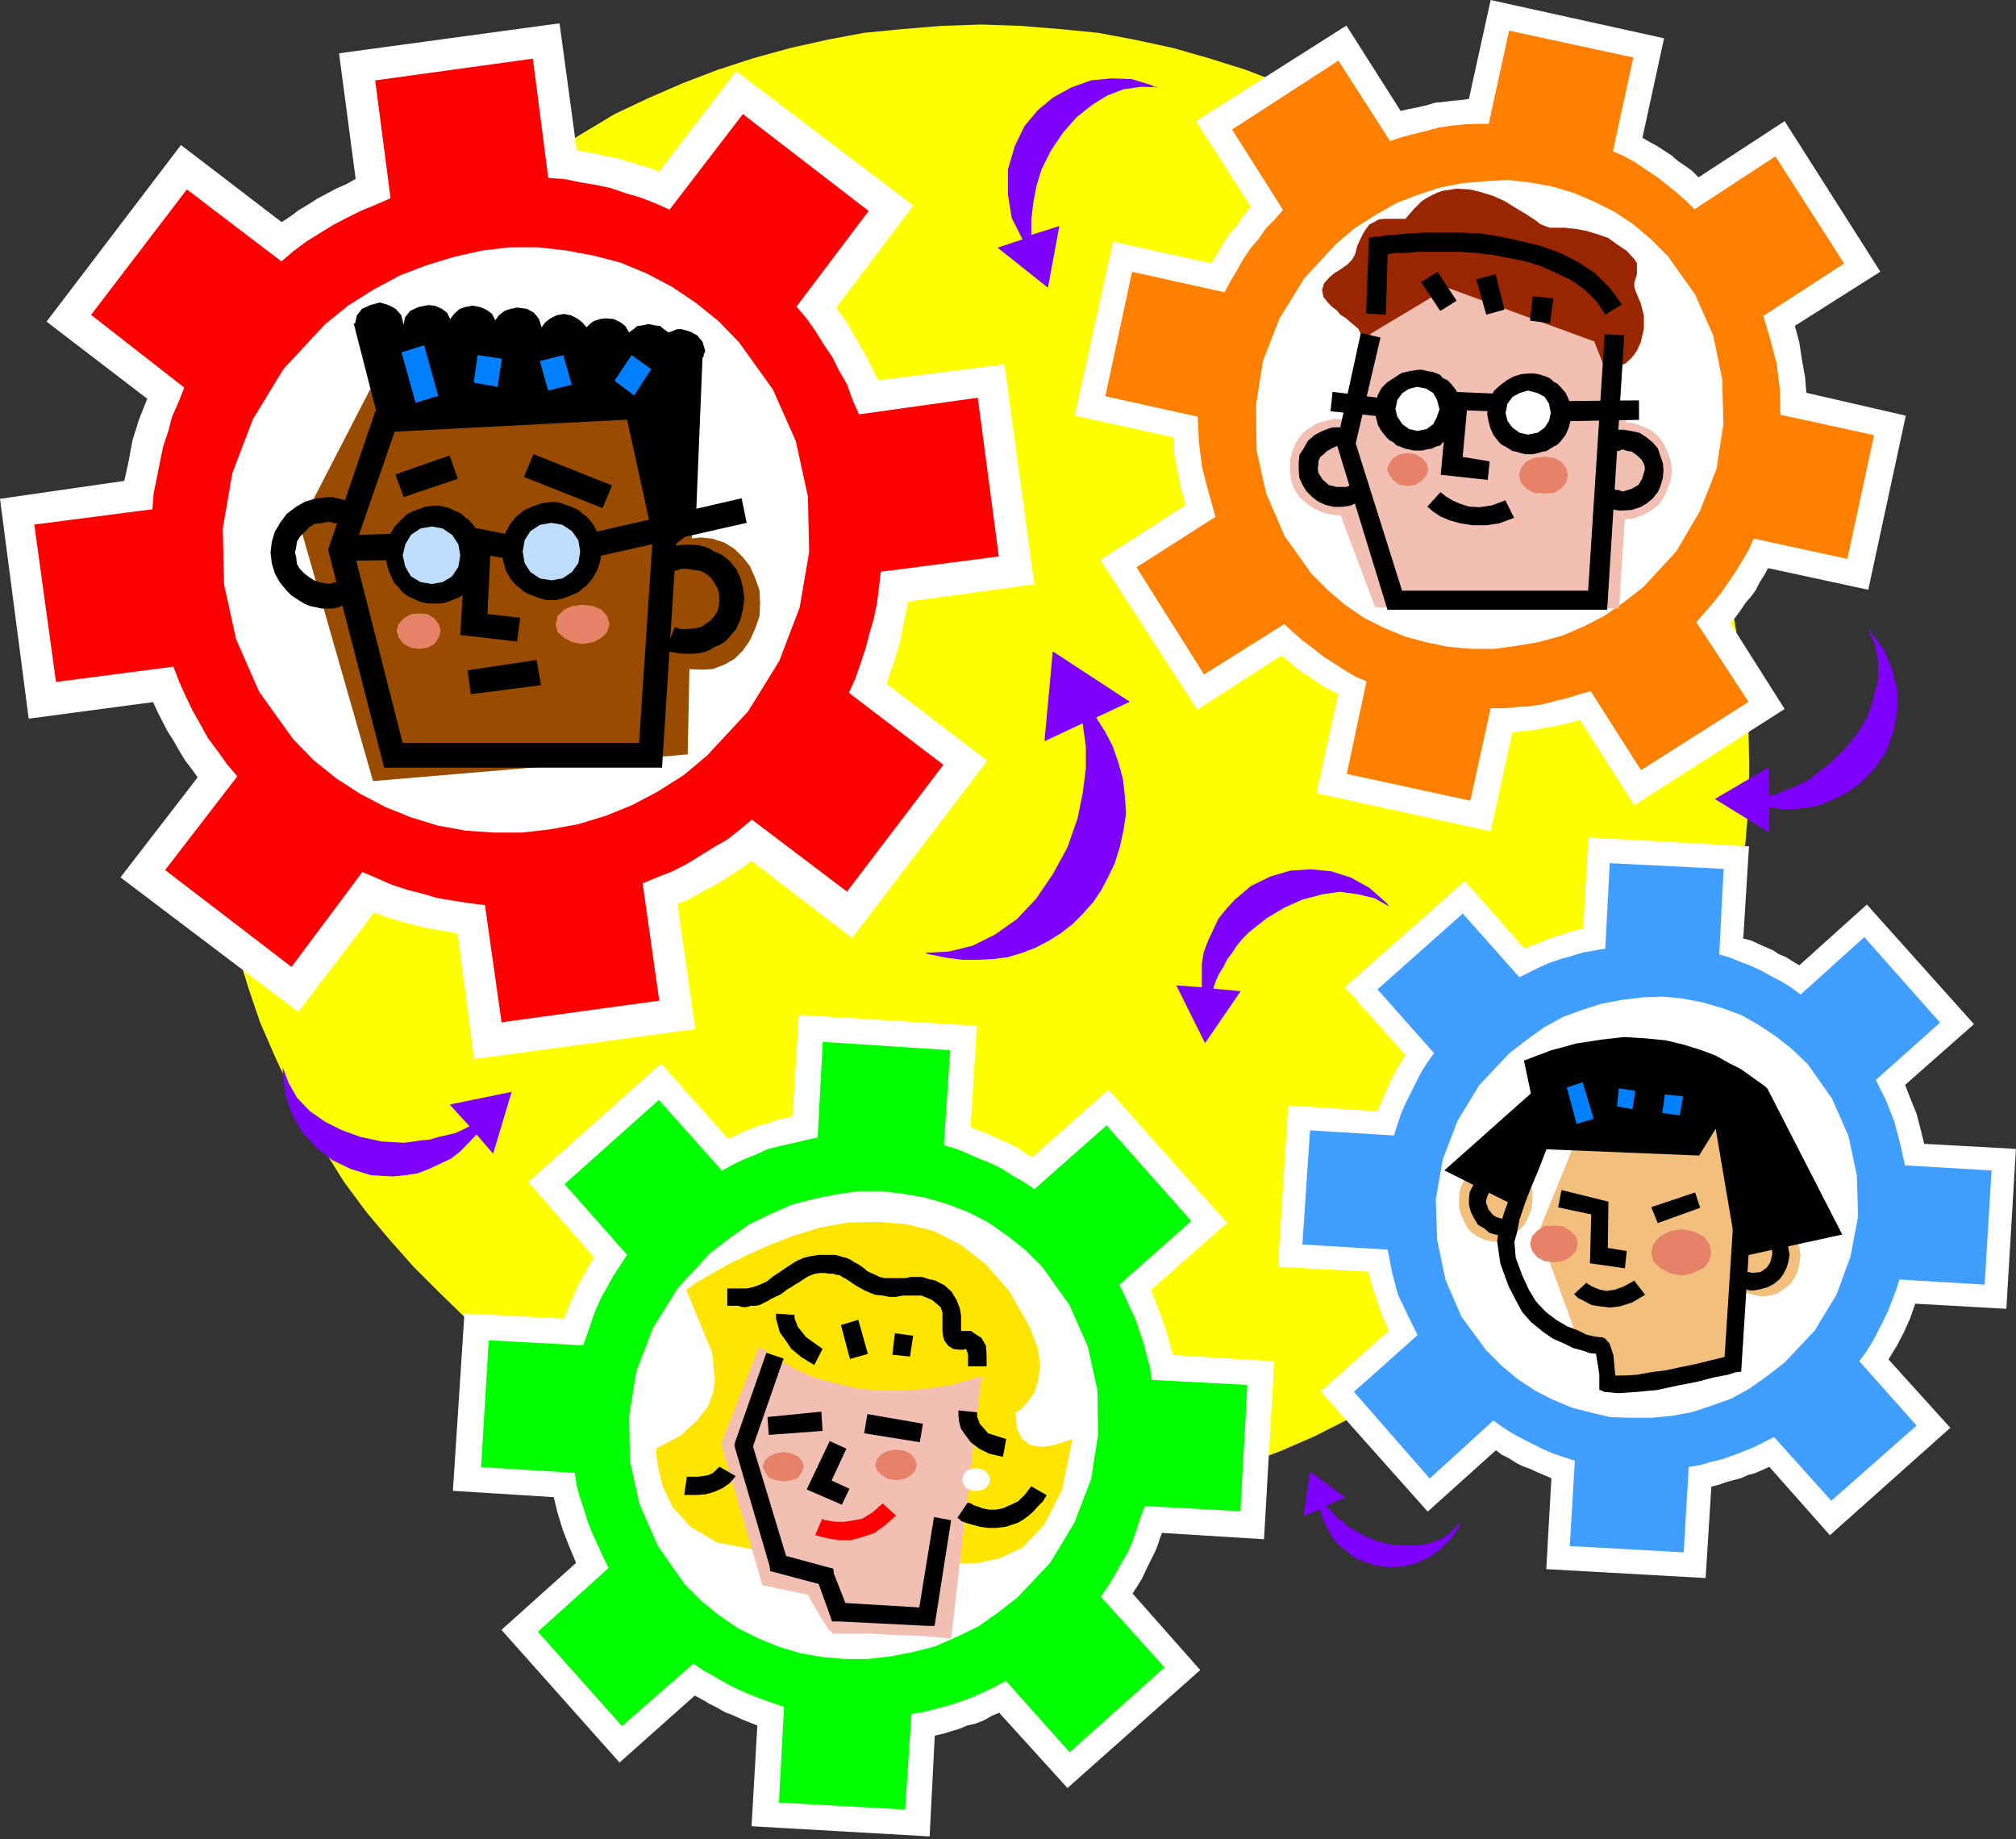 <?xml version="1.0" encoding="UTF-8" standalone="no"?>
<svg
   xmlns:dc="http://purl.org/dc/elements/1.1/"
   xmlns:cc="http://creativecommons.org/ns#"
   xmlns:rdf="http://www.w3.org/1999/02/22-rdf-syntax-ns#"
   xmlns:svg="http://www.w3.org/2000/svg"
   xmlns="http://www.w3.org/2000/svg"
   xmlns:sodipodi="http://sodipodi.sourceforge.net/DTD/sodipodi-0.dtd"
   xmlns:inkscape="http://www.inkscape.org/namespaces/inkscape"
   width="69.681mm"
   height="63.562mm"
   viewBox="0 0 69.681 63.562"
   version="1.1"
   id="svg8"
   inkscape:version="1.0 (4035a4fb49, 2020-05-01)"
   sodipodi:docname="EngrenagesVisages.svg">
  <rect x="0" y="0" width="69.681" height="63.562" fill="#333333" stroke="none"/>
  <defs
     id="defs2">
    <clipPath
       id="clipEmfPath1"
       clipPathUnits="userSpaceOnUse">
      <path
         id="path833"
         d="M 0,0 H 863.477 V 389.364 H 0 Z" />
    </clipPath>
    <pattern
       y="0"
       x="0"
       height="6"
       width="6"
       patternUnits="userSpaceOnUse"
       id="EMFhbasepattern" />
    <clipPath
       id="clipEmfPath1-6"
       clipPathUnits="userSpaceOnUse">
      <path
         id="path974"
         d="M 0,0 H 863.477 V 346.35 H 0 Z" />
    </clipPath>
    <pattern
       y="0"
       x="0"
       height="6"
       width="6"
       patternUnits="userSpaceOnUse"
       id="EMFhbasepattern-7" />
    <clipPath
       id="clipEmfPath1-8"
       clipPathUnits="userSpaceOnUse">
      <path
         id="path1103"
         d="M 0,0 H 863.477 V 552.145 H 0 Z" />
    </clipPath>
    <pattern
       y="0"
       x="0"
       height="6"
       width="6"
       patternUnits="userSpaceOnUse"
       id="EMFhbasepattern-8" />
    <clipPath
       id="clipEmfPath1-82"
       clipPathUnits="userSpaceOnUse">
      <path
         id="path1499"
         d="M 0,0 H 863.477 V 374.813 H 0 Z" />
    </clipPath>
    <pattern
       y="0"
       x="0"
       height="6"
       width="6"
       patternUnits="userSpaceOnUse"
       id="EMFhbasepattern-9" />
    <clipPath
       id="clipEmfPath1-64"
       clipPathUnits="userSpaceOnUse">
      <path
         id="path1664"
         d="M 0,0 H 743.549 V 531.998 H 0 Z" />
    </clipPath>
    <pattern
       y="0"
       x="0"
       height="6"
       width="6"
       patternUnits="userSpaceOnUse"
       id="EMFhbasepattern-85" />
    <clipPath
       id="clipEmfPath1-1"
       clipPathUnits="userSpaceOnUse">
      <path
         id="path1754"
         d="M 0,0 H 863.477 V 317.887 H 0 Z" />
    </clipPath>
    <pattern
       y="0"
       x="0"
       height="6"
       width="6"
       patternUnits="userSpaceOnUse"
       id="EMFhbasepattern-89" />
    <clipPath
       id="clipEmfPath1-86"
       clipPathUnits="userSpaceOnUse">
      <path
         id="path1961"
         d="M 0,0 H 863.477 V 295.181 H 0 Z" />
    </clipPath>
    <pattern
       y="0"
       x="0"
       height="6"
       width="6"
       patternUnits="userSpaceOnUse"
       id="EMFhbasepattern-1" />
    <clipPath
       id="clipEmfPath1-0"
       clipPathUnits="userSpaceOnUse">
      <path
         id="path2372"
         d="M 0,0 H 863.477 V 320.286 H 0 Z" />
    </clipPath>
    <pattern
       y="0"
       x="0"
       height="6"
       width="6"
       patternUnits="userSpaceOnUse"
       id="EMFhbasepattern-3" />
    <clipPath
       id="clipEmfPath1-2"
       clipPathUnits="userSpaceOnUse">
      <path
         id="path2540"
         d="M 0,0 H 863.477 V 430.619 H 0 Z" />
    </clipPath>
    <pattern
       y="0"
       x="0"
       height="6"
       width="6"
       patternUnits="userSpaceOnUse"
       id="EMFhbasepattern-5" />
    <clipPath
       id="clipEmfPath1-7"
       clipPathUnits="userSpaceOnUse">
      <path
         id="path2978"
         d="M 0,0 H 863.477 V 356.584 H 0 Z" />
    </clipPath>
    <pattern
       y="0"
       x="0"
       height="6"
       width="6"
       patternUnits="userSpaceOnUse"
       id="EMFhbasepattern-0" />
    <clipPath
       id="clipEmfPath1-67"
       clipPathUnits="userSpaceOnUse">
      <path
         id="path3428"
         d="M 0,0 H 863.477 V 272.155 H 0 Z" />
    </clipPath>
    <pattern
       y="0"
       x="0"
       height="6"
       width="6"
       patternUnits="userSpaceOnUse"
       id="EMFhbasepattern-34" />
    <clipPath
       id="clipEmfPath1-9"
       clipPathUnits="userSpaceOnUse">
      <path
         id="path3602"
         d="M 0,0 H 863.477 V 310.212 H 0 Z" />
    </clipPath>
    <pattern
       y="0"
       x="0"
       height="6"
       width="6"
       patternUnits="userSpaceOnUse"
       id="EMFhbasepattern-03" />
    <clipPath
       id="clipEmfPath1-3"
       clipPathUnits="userSpaceOnUse">
      <path
         id="path3821"
         d="M 0,0 H 863.477 V 220.986 H 0 Z" />
    </clipPath>
    <pattern
       y="0"
       x="0"
       height="6"
       width="6"
       patternUnits="userSpaceOnUse"
       id="EMFhbasepattern-2" />
    <clipPath
       id="clipEmfPath1-5"
       clipPathUnits="userSpaceOnUse">
      <path
         id="path3983"
         d="M 0,0 H 431.419 V 527.68 H 0 Z" />
    </clipPath>
    <pattern
       y="0"
       x="0"
       height="6"
       width="6"
       patternUnits="userSpaceOnUse"
       id="EMFhbasepattern-4" />
    <clipPath
       id="clipEmfPath1-28"
       clipPathUnits="userSpaceOnUse">
      <path
         id="path4070"
         d="M 0,0 H 863.477 V 498.098 H 0 Z" />
    </clipPath>
    <pattern
       y="0"
       x="0"
       height="6"
       width="6"
       patternUnits="userSpaceOnUse"
       id="EMFhbasepattern-39" />
    <clipPath
       id="clipEmfPath1-05"
       clipPathUnits="userSpaceOnUse">
      <path
         id="path4475"
         d="M 0,0 H 863.477 V 238.735 H 0 Z" />
    </clipPath>
    <pattern
       y="0"
       x="0"
       height="6"
       width="6"
       patternUnits="userSpaceOnUse"
       id="EMFhbasepattern-83" />
    <clipPath
       id="clipEmfPath1-79"
       clipPathUnits="userSpaceOnUse">
      <path
         id="path4715"
         d="M 0,0 H 863.477 V 519.685 H 0 Z" />
    </clipPath>
    <pattern
       y="0"
       x="0"
       height="6"
       width="6"
       patternUnits="userSpaceOnUse"
       id="EMFhbasepattern-24" />
    <clipPath
       id="clipEmfPath1-02"
       clipPathUnits="userSpaceOnUse">
      <path
         id="path5213"
         d="M 0,0 H 863.477 V 495.7 H 0 Z" />
    </clipPath>
    <pattern
       y="0"
       x="0"
       height="6"
       width="6"
       patternUnits="userSpaceOnUse"
       id="EMFhbasepattern-79" />
    <clipPath
       id="clipEmfPath1-54"
       clipPathUnits="userSpaceOnUse">
      <path
         id="path5675"
         d="M 0,0 H 863.477 V 422.944 H 0 Z" />
    </clipPath>
    <pattern
       y="0"
       x="0"
       height="6"
       width="6"
       patternUnits="userSpaceOnUse"
       id="EMFhbasepattern-08" />
    <clipPath
       id="clipEmfPath1-4"
       clipPathUnits="userSpaceOnUse">
      <path
         id="path6137"
         d="M 0,0 H 863.477 V 510.411 H 0 Z" />
    </clipPath>
    <pattern
       y="0"
       x="0"
       height="6"
       width="6"
       patternUnits="userSpaceOnUse"
       id="EMFhbasepattern-26" />
    <clipPath
       clipPathUnits="userSpaceOnUse"
       id="clipEmfPath1-22">
      <path
         d="M 0,0 H 863.477 V 422.944 H 0 Z"
         id="path7101" />
    </clipPath>
    <pattern
       id="EMFhbasepattern-23"
       patternUnits="userSpaceOnUse"
       width="6"
       height="6"
       x="0"
       y="0" />
    <clipPath
       clipPathUnits="userSpaceOnUse"
       id="clipEmfPath1-051">
      <path
         d="M 0,0 H 863.477 V 395.6 H 0 Z"
         id="path7563" />
    </clipPath>
    <pattern
       id="EMFhbasepattern-86"
       patternUnits="userSpaceOnUse"
       width="6"
       height="6"
       x="0"
       y="0" />
    <clipPath
       clipPathUnits="userSpaceOnUse"
       id="clipEmfPath1-30">
      <path
         d="M 0,0 H 263.36 V 239.855 H 0 Z"
         id="path7908" />
    </clipPath>
    <pattern
       id="EMFhbasepattern-01"
       patternUnits="userSpaceOnUse"
       width="6"
       height="6"
       x="0"
       y="0" />
    <clipPath
       clipPathUnits="userSpaceOnUse"
       id="clipEmfPath1-52">
      <path
         d="M 0,0 H 263.36 V 239.855 H 0 Z"
         id="path7926" />
    </clipPath>
    <pattern
       id="EMFhbasepattern-97"
       patternUnits="userSpaceOnUse"
       width="6"
       height="6"
       x="0"
       y="0" />
    <pattern
       id="EMFhbasepattern-6"
       patternUnits="userSpaceOnUse"
       width="6"
       height="6"
       x="0"
       y="0" />
  </defs>
  <sodipodi:namedview
     id="base"
     pagecolor="#ffffff"
     bordercolor="#666666"
     borderopacity="1.0"
     inkscape:pageopacity="0.0"
     inkscape:pageshadow="2"
     inkscape:zoom="0.24748737"
     inkscape:cx="-87.286569"
     inkscape:cy="1154.1922"
     inkscape:document-units="mm"
     inkscape:current-layer="layer1"
     inkscape:document-rotation="0"
     showgrid="false"
     fit-margin-top="0"
     fit-margin-left="0"
     fit-margin-right="0"
     fit-margin-bottom="0.1"
     inkscape:window-width="1920"
     inkscape:window-height="1017"
     inkscape:window-x="1272"
     inkscape:window-y="-8"
     inkscape:window-maximized="1" />
  <g
     inkscape:label="Layer 1"
     inkscape:groupmode="layer"
     id="layer1"
     transform="translate(-529.204,61.469)">
    <g
       transform="matrix(0.265,0,0,0.265,354.506,113.518)"
       clip-path="url(#clipEmfPath1-30)"
       id="g7914" />
    <g
       transform="matrix(0.265,0,0,0.265,354.506,113.518)"
       clip-path="url(#clipEmfPath1-52)"
       id="g7932" />
    <path
       style="fill:#ffff00;fill-opacity:1;fill-rule:evenodd;stroke:none;stroke-width:0.265"
       d="m 563.114,-9.304 1.343,-0.042 1.367,-0.111 1.343,-0.132 1.28,-0.264 1.319,-0.286 1.235,-0.307 1.256,-0.418 1.211,-0.463 1.169,-0.508 1.124,-0.571 1.1,-0.595 1.081,-0.682 1.058,-0.703 0.992,-0.793 0.968,-0.769 0.925,-0.857 0.881,-0.881 0.817,-0.97 0.793,-0.944 0.748,-1.013 0.706,-1.058 0.637,-1.055 0.574,-1.1 0.529,-1.145 0.508,-1.166 0.373,-1.166 0.354,-1.211 0.328,-1.253 0.222,-1.277 0.175,-1.277 0.111,-1.319 0.021,-1.298 -0.021,-1.322 -0.111,-1.319 -0.175,-1.277 -0.222,-1.275 -0.328,-1.232 -0.354,-1.211 -0.373,-1.19 -0.508,-1.166 -0.529,-1.121 -0.574,-1.1 -0.637,-1.1 -0.706,-1.034 -0.748,-0.992 -0.793,-1.013 -0.817,-0.923 -0.881,-0.881 -0.925,-0.859 -0.968,-0.814 -0.992,-0.748 -1.058,-0.703 -1.081,-0.661 -1.1,-0.658 -1.124,-0.55 -1.169,-0.508 -1.211,-0.463 -1.256,-0.394 -1.235,-0.354 -1.319,-0.286 -1.28,-0.241 -1.343,-0.132 -1.367,-0.111 -1.343,-0.045 -1.343,0.045 -1.367,0.111 -1.343,0.132 -1.277,0.241 -1.28,0.286 -1.277,0.354 -1.211,0.394 -1.211,0.463 -1.169,0.508 -1.169,0.55 -1.1,0.658 -1.079,0.661 -1.015,0.703 -1.034,0.748 -0.97,0.814 -0.881,0.859 -0.883,0.881 -0.859,0.923 -0.791,1.013 -0.751,0.992 -0.661,1.034 -0.637,1.1 -0.574,1.1 -0.529,1.121 -0.508,1.166 -0.397,1.19 -0.373,1.211 -0.288,1.232 -0.219,1.275 -0.177,1.277 -0.108,1.319 -0.024,1.322 0.024,1.298 0.108,1.319 0.177,1.277 0.219,1.277 0.288,1.253 0.373,1.211 0.397,1.166 0.508,1.166 0.529,1.145 0.574,1.1 0.637,1.055 0.661,1.058 0.751,1.013 0.791,0.944 0.859,0.97 0.883,0.881 0.881,0.857 0.97,0.769 1.034,0.793 1.015,0.703 1.079,0.682 1.1,0.595 1.169,0.571 1.169,0.508 1.211,0.463 1.211,0.418 1.277,0.307 1.28,0.286 1.277,0.264 1.343,0.132 1.367,0.111 z"
       id="path7947" />
    <path
       style="fill:#ffffff;fill-opacity:1;fill-rule:evenodd;stroke:none;stroke-width:0.265"
       d="m 570.187,-44.02 -0.175,-0.595 -0.111,-0.574 -0.111,-0.595 -0.021,-0.571 -3.419,-0.751 1.325,-6.013 3.395,0.748 0.153,-0.241 0.177,-0.288 0.132,-0.241 0.177,-0.264 0.198,-0.198 0.175,-0.264 0.177,-0.243 0.177,-0.219 -1.896,-2.954 5.201,-3.303 1.875,2.951 0.286,-0.066 0.331,-0.066 0.288,-0.066 0.286,-0.087 0.264,-0.024 0.331,-0.042 0.288,-0.024 0.286,-0.042 0.751,-3.416 5.994,1.322 -0.748,3.438 0.264,0.153 0.243,0.132 0.241,0.156 0.267,0.175 0.198,0.177 0.264,0.177 0.241,0.175 0.222,0.222 2.975,-1.941 3.308,5.201 -2.954,1.872 0.153,0.571 0.087,0.574 0.111,0.616 0.045,0.553 3.438,0.791 -1.298,6.016 -3.461,-0.748 -0.132,0.241 -0.156,0.243 -0.132,0.264 -0.177,0.243 -0.175,0.198 -0.177,0.264 -0.177,0.241 -0.175,0.219 1.872,2.954 -5.201,3.326 -1.875,-2.954 -0.286,0.09 -0.288,0.066 -0.286,0.066 -0.288,0.042 -0.307,0.066 -0.288,0.045 -0.286,0.021 -0.309,0.045 -0.748,3.414 -6.021,-1.319 0.751,-3.416 -0.243,-0.132 -0.286,-0.153 -0.264,-0.177 -0.243,-0.175 -0.219,-0.132 -0.243,-0.177 -0.243,-0.219 -0.219,-0.177 -2.911,1.872 -3.35,-5.177 z"
       id="path7949" />
    <path
       style="fill:#ff7f00;fill-opacity:1;fill-rule:evenodd;stroke:none;stroke-width:0.265"
       d="m 580.024,-33.8 -4.27,-0.925 0.682,-3.197 -0.397,-0.175 -0.375,-0.222 -0.373,-0.243 -0.375,-0.241 -0.331,-0.264 -0.352,-0.264 -0.331,-0.288 -0.307,-0.286 -2.774,1.743 -2.335,-3.705 2.731,-1.743 -0.243,-0.859 -0.219,-0.838 -0.111,-0.859 -0.042,-0.904 -3.194,-0.706 0.925,-4.3 3.192,0.706 0.219,-0.397 0.222,-0.375 0.198,-0.352 0.264,-0.397 0.286,-0.331 0.241,-0.354 0.309,-0.307 0.286,-0.333 -1.761,-2.776 3.675,-2.382 1.785,2.779 0.394,-0.132 0.42,-0.111 0.439,-0.108 0.418,-0.111 0.418,-0.066 0.442,-0.045 0.463,-0.021 h 0.418 l 0.703,-3.221 4.294,0.928 -0.706,3.239 0.397,0.177 0.397,0.219 0.352,0.243 0.397,0.264 0.309,0.243 0.352,0.286 0.331,0.288 0.286,0.286 2.795,-1.83 2.377,3.705 -2.795,1.809 0.243,0.814 0.219,0.838 0.108,0.881 0.024,0.883 3.234,0.706 -0.923,4.276 -3.237,-0.703 -0.177,0.397 -0.219,0.373 -0.241,0.397 -0.243,0.354 -0.241,0.352 -0.288,0.354 -0.286,0.331 -0.286,0.331 1.803,2.755 -3.718,2.359 -1.74,-2.734 -0.442,0.132 -0.373,0.111 -0.442,0.111 -0.418,0.108 -0.463,0.066 -0.418,0.024 -0.439,0.042 h -0.463 z"
       id="path7951" />
    <path
       style="fill:#ffffff;fill-opacity:1;fill-rule:evenodd;stroke:none;stroke-width:0.265"
       d="m 586,-41.18 -0.682,0.529 -0.661,0.463 -0.725,0.373 -0.727,0.309 -0.793,0.219 -0.769,0.132 -0.793,0.108 h -0.772 l -0.791,-0.066 -0.751,-0.153 -0.748,-0.198 -0.703,-0.286 -0.706,-0.352 -0.682,-0.463 -0.595,-0.508 -0.571,-0.571 -0.925,-1.298 -0.637,-1.475 -0.331,-1.475 -0.024,-1.563 0.243,-1.542 0.574,-1.475 0.857,-1.386 1.124,-1.211 0.637,-0.529 0.727,-0.463 0.706,-0.397 0.748,-0.286 0.748,-0.243 0.769,-0.153 0.793,-0.066 0.772,-0.045 0.791,0.09 0.727,0.132 0.748,0.219 0.727,0.309 0.706,0.352 0.658,0.439 0.619,0.529 0.571,0.574 0.925,1.298 0.637,1.431 0.309,1.52 0.042,1.539 -0.241,1.565 -0.574,1.452 -0.814,1.388 z"
       id="path7953" />
    <path
       style="fill:#992600;fill-opacity:1;fill-rule:evenodd;stroke:none;stroke-width:0.265"
       d="m 585.098,-48.777 0.288,-0.132 0.219,-0.198 0.177,-0.243 0.132,-0.288 0.108,-0.465 v -0.465 l -0.108,-0.42 -0.177,-0.42 -0.045,-0.153 v -0.135 l 0.045,-0.153 0.045,-0.135 v -0.153 -0.132 -0.111 l -0.09,-0.135 -0.264,-0.286 -0.331,-0.222 -0.307,-0.222 -0.375,-0.132 -0.373,-0.111 -0.354,-0.066 -0.397,-0.045 h -0.397 -0.132 l -0.175,-0.066 -0.156,-0.066 -0.132,-0.111 -0.373,-0.243 -0.375,-0.222 -0.352,-0.219 -0.397,-0.177 -0.442,-0.135 -0.375,-0.087 -0.439,-0.024 -0.463,0.069 -0.198,0.066 -0.177,0.087 -0.177,0.09 -0.175,0.111 -0.156,0.153 -0.132,0.132 -0.153,0.177 -0.132,0.156 h -0.219 -0.243 -0.264 l -0.198,0.021 -0.153,0.09 -0.177,0.087 -0.111,0.156 -0.087,0.132 -0.111,0.222 -0.108,0.243 -0.066,0.264 -0.111,0.201 -0.177,0.177 -0.219,0.153 -0.219,0.135 -0.177,0.153 -0.177,0.201 -0.066,0.219 0.045,0.243 0.177,0.222 0.132,0.132 0.153,0.111 0.132,0.156 0.177,0.111 0.153,0.132 0.132,0.111 0.153,0.132 0.09,0.177 0.042,0.111 v 0.111 0.153 l 0.045,0.09 0.066,0.177 0.132,0.111 0.153,0.066 0.198,0.045 0.177,0.042 0.198,-0.042 0.198,-0.045 0.177,-0.021 0.153,-0.045 0.132,-0.066 0.153,-0.045 0.132,-0.021 0.156,-0.069 0.132,-0.042 0.132,-0.045 0.153,-0.021 h 0.177 0.175 0.177 l 0.153,0.021 0.177,0.045 0.177,0.042 0.132,0.024 0.175,0.066 0.156,0.045 h 0.132 0.153 l 0.132,-0.045 0.132,-0.066 0.153,-0.066 0.132,-0.111 0.111,-0.066 0.153,-0.111 0.111,-0.066 0.132,-0.111 0.132,-0.045 0.219,-0.021 0.177,0.021 0.219,0.045 0.177,0.066 0.177,0.111 0.175,0.111 0.177,0.111 0.177,0.108 0.219,0.069 h 0.219 l 0.198,-0.045 h 0.243 l 0.087,0.045 0.111,0.066 0.066,0.042 0.066,0.069 v 0.066 0.042 0.066 l 0.045,0.045 0.087,0.024 h 0.111 0.108 0.156 l 0.021,0.042 v 0.024 l 0.042,0.042 z"
       id="path7955" />
    <path
       style="fill:#f2bfb2;fill-opacity:1;fill-rule:evenodd;stroke:none;stroke-width:0.265"
       d="m 579.233,-51.527 -2.657,1.592 -0.592,3.001 -1.341,0.883 2.089,5.566 8.432,0.042 0.394,-6.071 -1.251,-3.157 z"
       id="path7957" />
    <path
       style="fill:#f2bfb2;fill-opacity:1;fill-rule:evenodd;stroke:none;stroke-width:0.265"
       d="m 575.873,-43.724 -0.312,0.066 -0.336,-0.021 -0.312,-0.087 -0.291,-0.135 -0.267,-0.177 -0.243,-0.219 -0.18,-0.288 -0.111,-0.309 -0.024,-0.333 v -0.354 l 0.069,-0.288 0.132,-0.309 0.18,-0.264 0.222,-0.201 0.291,-0.177 0.312,-0.108 0.333,-0.069 0.336,0.024 0.312,0.087 0.288,0.09 0.246,0.222 0.225,0.219 0.177,0.288 0.111,0.309 0.066,0.333 -0.042,0.354 -0.069,0.288 -0.111,0.309 -0.177,0.264 -0.246,0.201 -0.246,0.177 z"
       id="path7959" />
    <path
       style="fill:#f2bfb2;fill-opacity:1;fill-rule:evenodd;stroke:none;stroke-width:0.265"
       d="m 585.336,-43.531 0.333,-0.021 0.309,-0.111 0.288,-0.153 0.264,-0.201 0.18,-0.264 0.132,-0.288 0.111,-0.309 0.042,-0.333 -0.042,-0.309 -0.111,-0.331 -0.132,-0.288 -0.18,-0.243 -0.264,-0.222 -0.288,-0.132 -0.309,-0.111 -0.333,-0.024 -0.309,0.024 -0.333,0.111 -0.243,0.132 -0.246,0.222 -0.177,0.243 -0.153,0.288 -0.111,0.331 -0.024,0.309 0.024,0.333 0.111,0.309 0.153,0.288 0.177,0.264 0.246,0.201 0.243,0.153 0.333,0.111 z"
       id="path7961" />
    <path
       style="fill:#000000;fill-opacity:1;fill-rule:evenodd;stroke:none;stroke-width:0.265"
       d="m 584.667,-49.916 -0.571,8.858 h -6.431 l -1.602,-5.09 0.857,-3.657 -0.68,-0.156 -0.836,3.834 1.756,5.727 h 7.594 l 0.592,-9.495 z"
       id="path7963" />
    <path
       style="fill:#000000;fill-opacity:1;fill-rule:evenodd;stroke:none;stroke-width:0.265"
       d="m 575.722,-44.641 h -0.315 l -0.272,-0.066 -0.204,-0.177 -0.159,-0.243 -0.021,-0.156 0.021,-0.132 v -0.111 l 0.069,-0.156 0.114,-0.087 0.111,-0.111 0.159,-0.09 0.138,-0.066 0.066,-0.021 h 0.069 0.09 l 0.069,0.021 0.066,-0.666 h -0.135 -0.114 -0.159 l -0.135,0.024 -0.294,0.111 -0.249,0.132 -0.227,0.201 -0.135,0.243 -0.159,0.243 -0.024,0.243 v 0.288 l 0.024,0.267 0.114,0.243 0.135,0.222 0.204,0.201 0.204,0.153 0.249,0.111 0.272,0.066 h 0.294 l 0.293,-0.042 0.138,-0.066 0.156,-0.045 0.093,-0.066 0.111,-0.069 -0.407,-0.531 -0.066,0.024 -0.024,0.042 -0.09,0.045 z"
       id="path7965" />
    <path
       style="fill:#000000;fill-opacity:1;fill-rule:evenodd;stroke:none;stroke-width:0.265"
       d="m 586.333,-46.175 -0.214,-0.177 -0.238,-0.156 -0.283,-0.066 -0.28,-0.045 h -0.151 l -0.132,0.045 -0.151,0.045 -0.087,0.021 0.196,0.643 0.066,-0.021 h 0.108 l 0.085,-0.045 h 0.066 l 0.13,0.045 0.151,0.021 0.13,0.09 0.108,0.087 0.108,0.111 0.066,0.111 0.042,0.111 v 0.132 l -0.087,0.288 -0.13,0.222 -0.238,0.135 -0.28,0.087 h -0.066 l -0.085,-0.045 h -0.108 l -0.066,-0.042 -0.196,0.643 0.087,0.042 0.151,0.045 0.132,0.021 h 0.151 l 0.28,-0.021 0.283,-0.087 0.238,-0.135 0.214,-0.177 0.175,-0.222 0.087,-0.198 0.085,-0.288 0.021,-0.267 -0.021,-0.243 -0.085,-0.243 -0.087,-0.264 z"
       id="path7967" />
    <path
       style="fill:#000000;fill-opacity:1;fill-rule:evenodd;stroke:none;stroke-width:0.265"
       d="m 579.76,-45.68 0.177,-1.949 -0.69,-0.09 -0.246,2.657 1.626,0.177 0.066,-0.64 z"
       id="path7969" />
    <path
       style="fill:#000000;fill-opacity:1;fill-rule:evenodd;stroke:none;stroke-width:0.265"
       d="m 578.231,-48.692 -0.291,0.045 -0.288,0.066 -0.246,0.156 -0.267,0.177 -0.177,0.177 -0.132,0.243 -0.069,0.246 -0.045,0.286 0.045,0.246 0.069,0.264 0.111,0.201 0.177,0.219 0.111,0.111 0.132,0.069 0.114,0.108 0.132,0.045 0.156,0.066 0.132,0.024 0.18,0.042 h 0.156 0.132 l 0.177,-0.042 0.156,-0.024 0.135,-0.066 0.156,-0.045 0.087,-0.108 0.156,-0.069 0.111,-0.111 0.18,-0.219 0.111,-0.201 0.066,-0.264 0.021,-0.246 -0.021,-0.243 -0.066,-0.243 -0.111,-0.222 -0.18,-0.222 -0.111,-0.108 -0.156,-0.069 -0.087,-0.108 -0.156,-0.069 -0.135,-0.042 -0.156,-0.024 -0.177,-0.045 z"
       id="path7971" />
    <path
       style="fill:#000000;fill-opacity:1;fill-rule:evenodd;stroke:none;stroke-width:0.265"
       d="m 583.141,-48.1 -0.106,-0.108 -0.13,-0.069 -0.108,-0.108 -0.148,-0.069 -0.13,-0.042 -0.151,-0.045 -0.172,-0.024 h -0.13 l -0.278,0.024 -0.28,0.087 -0.235,0.135 -0.235,0.177 -0.193,0.177 -0.13,0.243 -0.064,0.267 -0.045,0.286 0.045,0.246 0.064,0.243 0.108,0.243 0.172,0.222 0.106,0.111 0.13,0.066 0.106,0.066 0.151,0.09 0.13,0.021 0.13,0.045 0.172,0.042 h 0.148 0.13 l 0.172,-0.042 0.151,-0.045 0.13,-0.021 0.148,-0.09 0.108,-0.066 0.13,-0.066 0.106,-0.111 0.172,-0.222 0.108,-0.243 0.064,-0.243 0.042,-0.246 -0.042,-0.264 -0.064,-0.243 -0.108,-0.222 z"
       id="path7973" />
    <path
       style="fill:#000000;fill-opacity:1;fill-rule:evenodd;stroke:none;stroke-width:0.265"
       d="m 579.297,-47.312 1.502,0.058 0.021,-0.616 -1.478,-0.061 z"
       id="path7975" />
    <path
       style="fill:#000000;fill-opacity:1;fill-rule:evenodd;stroke:none;stroke-width:0.265"
       d="m 584.691,-50.596 0.571,-0.349 -0.418,-0.574 -0.505,-0.505 -0.595,-0.394 -0.613,-0.309 -0.661,-0.241 -0.725,-0.177 -0.706,-0.153 -0.682,-0.108 -0.658,-0.024 h -0.637 -0.616 l -0.529,0.024 -0.418,0.042 -0.352,0.024 -0.264,0.042 h -0.087 l -0.286,0.045 v 0.286 l -0.09,2.33 0.682,0.042 0.066,-2.086 0.264,-0.045 h 0.352 l 0.375,-0.042 h 0.46 0.508 0.526 l 0.574,0.042 0.571,0.066 0.571,0.111 0.55,0.108 0.571,0.177 0.529,0.241 0.505,0.243 0.463,0.328 0.397,0.397 z"
       id="path7977" />
    <path
       style="fill:#000000;fill-opacity:1;fill-rule:evenodd;stroke:none;stroke-width:0.265"
       d="m 578.993,-44.461 -0.457,0.497 0.198,0.172 0.259,0.172 0.307,0.13 0.391,0.108 0.412,0.064 h 0.457 l 0.457,-0.064 0.521,-0.193 -0.304,-0.606 -0.457,0.175 -0.434,0.064 -0.37,-0.021 -0.328,-0.108 -0.238,-0.108 -0.219,-0.127 -0.13,-0.108 z"
       id="path7979" />
    <path
       style="fill:#000000;fill-opacity:1;fill-rule:evenodd;stroke:none;stroke-width:0.265"
       d="m 579.551,-51.077 -0.658,-1 -0.569,0.357 0.661,0.997 z"
       id="path7981" />
    <path
       style="fill:#000000;fill-opacity:1;fill-rule:evenodd;stroke:none;stroke-width:0.265"
       d="m 580.574,-50.596 0.627,-0.172 -0.301,-1.224 -0.672,0.172 z"
       id="path7983" />
    <path
       style="fill:#000000;fill-opacity:1;fill-rule:evenodd;stroke:none;stroke-width:0.265"
       d="m 582.089,-50.387 0.69,0.087 0.114,-0.862 -0.711,-0.069 z"
       id="path7985" />
    <path
       style="fill:#000000;fill-opacity:1;fill-rule:evenodd;stroke:none;stroke-width:0.265"
       d="m 585.854,-47.634 -2.538,0.024 0.045,0.695 2.494,-0.045 z"
       id="path7987" />
    <path
       style="fill:#000000;fill-opacity:1;fill-rule:evenodd;stroke:none;stroke-width:0.265"
       d="m 575.193,-47.256 1.669,0.172 0.066,-0.627 -1.666,-0.219 z"
       id="path7989" />
    <path
       style="fill:#e58268;fill-opacity:1;fill-rule:evenodd;stroke:none;stroke-width:0.265"
       d="m 577.872,-44.673 0.264,-0.042 0.222,-0.153 0.153,-0.177 0.066,-0.198 -0.066,-0.219 -0.153,-0.175 -0.222,-0.132 -0.264,-0.045 -0.288,0.045 -0.222,0.132 -0.132,0.175 -0.09,0.219 0.09,0.198 0.132,0.177 0.222,0.153 z"
       id="path7991" />
    <path
       style="fill:#e58268;fill-opacity:1;fill-rule:evenodd;stroke:none;stroke-width:0.265"
       d="m 582.589,-44.419 0.341,-0.021 0.235,-0.153 0.172,-0.196 0.064,-0.264 -0.064,-0.241 -0.172,-0.217 -0.235,-0.132 -0.341,-0.045 -0.365,0.045 -0.278,0.132 -0.172,0.217 -0.066,0.241 0.066,0.264 0.172,0.196 0.278,0.153 z"
       id="path7993" />
    <path
       style="fill:#ffffff;fill-opacity:1;fill-rule:evenodd;stroke:none;stroke-width:0.265"
       d="m 536.035,-34.606 -0.219,-0.309 -0.222,-0.286 -0.198,-0.331 -0.175,-0.309 -0.222,-0.352 -0.175,-0.331 -0.156,-0.309 -0.175,-0.373 -4.297,0.571 -0.992,-7.597 4.297,-0.619 0.153,-0.703 0.132,-0.706 0.219,-0.703 0.288,-0.727 -3.48,-2.665 4.646,-6.103 3.48,2.665 0.331,-0.219 0.264,-0.198 0.331,-0.198 0.309,-0.198 0.331,-0.175 0.331,-0.177 0.352,-0.153 0.309,-0.177 -0.574,-4.339 7.621,-1.037 0.595,4.384 0.354,0.066 0.352,0.066 0.352,0.087 0.375,0.066 0.352,0.111 0.352,0.111 0.354,0.087 0.352,0.153 2.665,-3.48 6.124,4.649 -2.665,3.525 0.198,0.286 0.219,0.307 0.177,0.331 0.175,0.288 0.177,0.307 0.177,0.331 0.175,0.354 0.156,0.307 4.36,-0.55 1.034,7.6 -4.36,0.595 -0.153,0.727 -0.132,0.703 -0.222,0.706 -0.241,0.703 3.48,2.665 -4.67,6.124 -3.48,-2.665 -0.286,0.219 -0.309,0.198 -0.331,0.219 -0.286,0.177 -0.354,0.177 -0.307,0.175 -0.331,0.177 -0.352,0.153 0.616,4.318 -7.644,1.034 -0.571,-4.339 -0.354,-0.066 -0.397,-0.064 -0.352,-0.066 -0.352,-0.09 -0.352,-0.087 -0.375,-0.111 -0.352,-0.108 -0.354,-0.132 -2.62,3.435 -6.145,-4.649 z"
       id="path7995" />
    <path
       style="fill:#ff0000;fill-opacity:1;fill-rule:evenodd;stroke:none;stroke-width:0.265"
       d="m 551.99,-26.89 -5.45,0.748 -0.574,-4.051 -0.55,-0.066 -0.553,-0.087 -0.529,-0.087 -0.529,-0.156 -0.531,-0.132 -0.529,-0.175 -0.508,-0.222 -0.508,-0.219 -2.449,3.281 -4.368,-3.348 2.494,-3.237 -0.354,-0.418 -0.331,-0.463 -0.331,-0.442 -0.264,-0.484 -0.264,-0.463 -0.243,-0.505 -0.219,-0.487 -0.201,-0.529 -4.059,0.529 -0.751,-5.439 4.083,-0.529 0.045,-0.571 0.111,-0.529 0.108,-0.55 0.111,-0.529 0.177,-0.529 0.132,-0.505 0.219,-0.487 0.198,-0.505 -3.221,-2.512 3.311,-4.337 3.266,2.488 0.418,-0.352 0.442,-0.331 0.463,-0.288 0.465,-0.286 0.463,-0.243 0.484,-0.241 0.531,-0.219 0.508,-0.222 -0.531,-4.072 5.45,-0.751 0.531,4.12 0.571,0.042 0.531,0.111 0.529,0.087 0.529,0.111 0.508,0.177 0.529,0.153 0.508,0.198 0.487,0.219 2.536,-3.303 4.347,3.348 -2.494,3.303 0.354,0.418 0.309,0.442 0.286,0.463 0.288,0.418 0.241,0.484 0.267,0.463 0.198,0.55 0.219,0.487 4.104,-0.574 0.727,5.484 -4.08,0.529 -0.066,0.571 -0.066,0.529 -0.111,0.529 -0.153,0.529 -0.132,0.505 -0.177,0.529 -0.177,0.508 -0.219,0.484 3.266,2.488 -3.332,4.381 -3.289,-2.488 -0.418,0.352 -0.42,0.331 -0.463,0.264 -0.463,0.288 -0.463,0.286 -0.508,0.264 -0.508,0.198 -0.531,0.219 z"
       id="path7997" />
    <path
       style="fill:#ffffff;fill-opacity:1;fill-rule:evenodd;stroke:none;stroke-width:0.265"
       d="m 553.648,-35.365 -0.817,0.685 -0.902,0.571 -0.881,0.463 -0.925,0.375 -0.947,0.286 -0.97,0.177 -0.947,0.108 h -1.013 l -0.949,-0.066 -0.968,-0.175 -0.925,-0.286 -0.881,-0.354 -0.881,-0.463 -0.817,-0.529 -0.793,-0.637 -0.703,-0.727 -1.169,-1.631 -0.793,-1.806 -0.418,-1.893 -0.045,-1.938 0.331,-1.917 0.706,-1.851 1.058,-1.74 1.431,-1.542 0.817,-0.661 0.881,-0.553 0.902,-0.484 0.925,-0.352 0.947,-0.288 0.97,-0.219 0.947,-0.111 h 0.992 l 0.97,0.111 0.947,0.177 0.925,0.241 0.902,0.375 0.881,0.463 0.817,0.55 0.793,0.64 0.703,0.727 1.169,1.629 0.793,1.785 0.418,1.917 0.042,1.917 -0.328,1.917 -0.706,1.848 -1.079,1.743 z"
       id="path7999" />
    <path
       style="fill:#994c00;fill-opacity:1;fill-rule:evenodd;stroke:none;stroke-width:0.265"
       d="m 550.424,-48.354 -8.435,0.354 -2.419,4.691 2.528,8.832 10.876,-0.923 0.219,-11.124 z"
       id="path8001" />
    <path
       style="fill:#994c00;fill-opacity:1;fill-rule:evenodd;stroke:none;stroke-width:0.265"
       d="m 553.439,-38.327 0.399,-0.021 0.399,-0.153 0.354,-0.198 0.288,-0.286 0.243,-0.352 0.177,-0.394 0.156,-0.439 0.021,-0.463 -0.021,-0.439 -0.156,-0.439 -0.177,-0.397 -0.243,-0.307 -0.288,-0.286 -0.354,-0.219 -0.399,-0.132 -0.399,-0.045 -0.423,0.045 -0.399,0.132 -0.309,0.219 -0.333,0.286 -0.243,0.307 -0.177,0.397 -0.156,0.439 -0.024,0.439 0.024,0.463 0.156,0.439 0.177,0.394 0.243,0.352 0.333,0.286 0.309,0.198 0.399,0.153 z"
       id="path8003" />
    <path
       style="fill:#000000;fill-opacity:1;fill-rule:evenodd;stroke:none;stroke-width:0.265"
       d="m 552.22,-39.006 0.177,0.066 0.217,0.042 0.175,0.021 h 0.175 0.198 l 0.217,-0.021 0.175,-0.042 0.175,-0.066 0.175,-0.111 0.175,-0.064 0.175,-0.111 0.153,-0.153 0.241,-0.283 0.153,-0.352 0.087,-0.349 0.042,-0.352 -0.042,-0.349 -0.087,-0.352 -0.153,-0.328 -0.241,-0.286 -0.153,-0.13 -0.175,-0.111 -0.175,-0.064 -0.175,-0.111 -0.175,-0.066 -0.175,-0.042 -0.217,-0.024 h -0.198 -0.175 l -0.175,0.024 -0.217,0.042 -0.177,0.066 0.307,0.767 0.108,-0.021 0.111,-0.045 h 0.108 0.108 l 0.241,0.045 0.219,0.021 0.196,0.108 0.175,0.153 0.108,0.175 0.111,0.177 0.042,0.175 0.021,0.175 -0.021,0.219 -0.042,0.196 -0.111,0.177 -0.13,0.153 -0.175,0.13 -0.175,0.111 -0.219,0.042 -0.241,0.024 h -0.108 -0.108 l -0.111,-0.024 -0.108,-0.042 z"
       id="path8005" />
    <path
       style="fill:#000000;fill-opacity:1;fill-rule:evenodd;stroke:none;stroke-width:0.265"
       d="m 540.982,-41.41 -0.108,0.045 -0.108,0.021 -0.151,0.045 h -0.087 l -0.259,-0.045 -0.196,-0.066 -0.175,-0.108 -0.172,-0.132 -0.153,-0.153 -0.106,-0.177 -0.024,-0.219 -0.042,-0.177 0.042,-0.198 0.024,-0.175 0.106,-0.177 0.153,-0.153 0.172,-0.175 0.175,-0.111 0.196,-0.021 0.259,-0.045 h 0.087 l 0.151,0.045 h 0.108 l 0.108,0.021 0.28,-0.769 -0.193,-0.066 -0.175,-0.045 -0.196,-0.045 h -0.172 l -0.391,0.045 -0.389,0.111 -0.304,0.175 -0.325,0.243 -0.214,0.286 -0.196,0.331 -0.108,0.352 -0.045,0.373 0.045,0.375 0.108,0.352 0.172,0.307 0.238,0.288 0.153,0.153 0.13,0.087 0.172,0.111 0.175,0.108 0.175,0.066 0.214,0.045 0.175,0.042 h 0.217 0.172 l 0.196,-0.042 0.175,-0.066 0.193,-0.045 z"
       id="path8007" />
    <path
       style="fill:#000000;fill-opacity:1;fill-rule:evenodd;stroke:none;stroke-width:0.265"
       d="m 553.574,-49.369 -0.087,-0.286 -0.175,-0.219 -0.241,-0.132 -0.307,-0.087 h -0.153 l -0.111,0.042 -0.108,0.045 -0.087,0.021 -0.153,-0.108 -0.132,-0.111 -0.175,-0.021 -0.219,-0.045 -0.219,0.045 -0.175,0.021 -0.132,0.111 -0.153,0.108 -0.132,-0.219 -0.175,-0.132 -0.219,-0.108 -0.286,-0.024 -0.196,0.024 -0.198,0.066 -0.132,0.087 -0.132,0.132 -0.153,-0.177 -0.175,-0.132 -0.219,-0.108 -0.241,-0.045 -0.241,0.045 -0.219,0.108 -0.175,0.132 -0.132,0.177 -0.087,-0.286 -0.177,-0.219 -0.241,-0.132 -0.328,-0.045 -0.241,0.045 -0.198,0.066 -0.196,0.153 -0.132,0.175 -0.111,-0.219 -0.175,-0.132 -0.241,-0.108 -0.264,-0.045 -0.241,0.045 -0.196,0.066 -0.198,0.175 -0.132,0.177 -0.108,-0.219 -0.175,-0.132 -0.243,-0.111 -0.241,-0.021 -0.328,0.066 -0.286,0.132 -0.175,0.219 -0.066,0.286 v 0 0 0 0 -0.045 0 0 -0.021 l -0.066,-0.286 -0.196,-0.219 -0.243,-0.132 -0.307,-0.09 -0.328,0.09 -0.286,0.132 -0.175,0.219 -0.066,0.286 v 0 0 0 h -0.045 l 0.965,3.76 8.483,-0.439 1.052,4.794 1.314,-1.031 0.241,-5.897 0.045,-0.066 v -0.066 l 0.042,-0.066 z"
       id="path8009" />
    <path
       style="fill:#000000;fill-opacity:1;fill-rule:evenodd;stroke:none;stroke-width:0.265"
       d="m 552.04,-47.032 -0.748,11.233 h -8.171 l -1.695,-6.653 1.563,-4.514 -0.814,-0.288 -1.631,4.781 1.938,7.531 h 9.604 l 0.769,-12.047 z"
       id="path8011" />
    <path
       style="fill:#007fff;fill-opacity:1;fill-rule:evenodd;stroke:none;stroke-width:0.265"
       d="m 543.081,-49.295 0.487,1.745 0.783,-0.241 -0.487,-1.748 z"
       id="path8013" />
    <path
       style="fill:#007fff;fill-opacity:1;fill-rule:evenodd;stroke:none;stroke-width:0.265"
       d="m 545.71,-49.2 -0.132,0.952 0.822,0.148 0.151,-0.973 z"
       id="path8015" />
    <path
       style="fill:#ffffff;fill-opacity:1;fill-rule:evenodd;stroke:none;stroke-width:0.265"
       d="m 548.254,-41.161 0.241,-0.021 0.238,-0.09 0.217,-0.087 0.217,-0.156 0.13,-0.222 0.108,-0.201 0.066,-0.222 0.042,-0.246 -0.042,-0.246 -0.066,-0.267 -0.108,-0.201 -0.13,-0.222 -0.217,-0.156 -0.217,-0.087 -0.238,-0.09 -0.241,-0.024 -0.259,0.024 -0.196,0.09 -0.217,0.087 -0.217,0.156 -0.13,0.222 -0.108,0.201 -0.066,0.267 -0.045,0.246 0.045,0.246 0.066,0.222 0.108,0.201 0.13,0.222 0.217,0.156 0.217,0.087 0.196,0.09 z"
       id="path8017" />
    <path
       style="fill:#ffffff;fill-opacity:1;fill-rule:evenodd;stroke:none;stroke-width:0.265"
       d="m 544.192,-41.077 0.241,-0.021 0.238,-0.087 0.217,-0.108 0.217,-0.177 0.13,-0.175 0.108,-0.196 0.066,-0.264 0.042,-0.241 -0.042,-0.241 -0.066,-0.219 -0.108,-0.219 -0.13,-0.196 -0.217,-0.153 -0.217,-0.108 -0.238,-0.066 -0.241,-0.024 -0.238,0.024 -0.217,0.066 -0.217,0.108 -0.217,0.153 -0.13,0.196 -0.108,0.219 -0.066,0.219 -0.045,0.241 0.045,0.241 0.066,0.264 0.108,0.196 0.13,0.175 0.217,0.177 0.217,0.108 0.217,0.087 z"
       id="path8019" />
    <path
       style="fill:#000000;fill-opacity:1;fill-rule:evenodd;stroke:none;stroke-width:0.265"
       d="m 547.312,-44.988 2.718,1.076 0.328,-0.783 -2.716,-1.079 z"
       id="path8021" />
    <path
       style="fill:#007fff;fill-opacity:1;fill-rule:evenodd;stroke:none;stroke-width:0.265"
       d="m 551.12,-47.804 0.592,-0.907 -0.677,-0.489 -0.592,0.888 z"
       id="path8023" />
    <path
       style="fill:#007fff;fill-opacity:1;fill-rule:evenodd;stroke:none;stroke-width:0.265"
       d="m 548.962,-48.176 -0.286,-1.023 -0.814,0.206 0.288,1.021 z"
       id="path8025" />
    <path
       style="fill:#e58268;fill-opacity:1;fill-rule:evenodd;stroke:none;stroke-width:0.265"
       d="m 549.322,-39.215 0.391,-0.064 0.28,-0.151 0.196,-0.193 0.085,-0.28 -0.085,-0.278 -0.196,-0.217 -0.28,-0.127 -0.391,-0.045 -0.346,0.045 -0.28,0.127 -0.217,0.217 -0.066,0.278 0.066,0.28 0.217,0.193 0.28,0.151 z"
       id="path8027" />
    <path
       style="fill:#000000;fill-opacity:1;fill-rule:evenodd;stroke:none;stroke-width:0.265"
       d="m 543.155,-44.292 1.872,-0.632 -0.283,-0.806 -1.875,0.656 z"
       id="path8029" />
    <path
       style="fill:#000000;fill-opacity:1;fill-rule:evenodd;stroke:none;stroke-width:0.265"
       d="m 547.751,-38.665 -2.385,0.36 0.111,0.825 2.427,-0.312 z"
       id="path8031" />
    <path
       style="fill:#000000;fill-opacity:1;fill-rule:evenodd;stroke:none;stroke-width:0.265"
       d="m 547.074,-39.3 0.111,-0.82 -1.134,-0.132 0.111,-2.216 -0.87,-0.09 -0.156,2.615 -0.024,0.423 0.426,0.042 z"
       id="path8033" />
    <path
       style="fill:#000000;fill-opacity:1;fill-rule:evenodd;stroke:none;stroke-width:0.265"
       d="m 549.486,-43.615 -0.156,-0.111 -0.114,-0.108 -0.132,-0.066 -0.159,-0.066 -0.177,-0.066 -0.135,-0.045 -0.18,-0.045 h -0.18 l -0.336,0.045 -0.312,0.111 -0.294,0.132 -0.267,0.219 -0.201,0.241 -0.159,0.286 -0.09,0.331 -0.045,0.352 0.045,0.307 0.09,0.331 0.159,0.286 0.201,0.241 0.156,0.111 0.111,0.108 0.135,0.066 0.159,0.066 0.177,0.066 0.135,0.045 0.18,0.042 h 0.156 0.18 l 0.18,-0.042 0.135,-0.045 0.177,-0.066 0.159,-0.066 0.132,-0.066 0.114,-0.108 0.156,-0.111 0.201,-0.241 0.159,-0.286 0.111,-0.331 0.021,-0.307 -0.021,-0.352 -0.111,-0.331 -0.159,-0.286 z"
       id="path8035" />
    <path
       style="fill:#000000;fill-opacity:1;fill-rule:evenodd;stroke:none;stroke-width:0.265"
       d="m 544.213,-43.996 -0.331,0.045 -0.309,0.111 -0.288,0.132 -0.243,0.222 -0.222,0.243 -0.153,0.288 -0.09,0.331 -0.045,0.309 0.045,0.354 0.09,0.288 0.153,0.331 0.222,0.243 0.087,0.111 0.156,0.111 0.132,0.066 0.156,0.066 0.132,0.066 0.177,0.045 0.153,0.021 h 0.177 0.177 l 0.177,-0.021 0.132,-0.045 0.177,-0.066 0.156,-0.066 0.132,-0.066 0.111,-0.111 0.153,-0.111 0.201,-0.243 0.153,-0.331 0.111,-0.288 0.021,-0.354 -0.021,-0.309 -0.111,-0.331 -0.153,-0.288 -0.201,-0.243 -0.153,-0.111 -0.111,-0.111 -0.132,-0.066 -0.156,-0.066 -0.177,-0.087 -0.132,-0.024 -0.177,-0.045 z"
       id="path8037" />
    <path
       style="fill:#000000;fill-opacity:1;fill-rule:evenodd;stroke:none;stroke-width:0.265"
       d="m 541.265,-42.092 1.478,-0.021 v -0.91 l -1.523,0.048 z"
       id="path8039" />
    <path
       style="fill:#000000;fill-opacity:1;fill-rule:evenodd;stroke:none;stroke-width:0.265"
       d="m 545.408,-42.396 1.243,0.219 0.153,-0.814 -1.216,-0.243 z"
       id="path8041" />
    <path
       style="fill:#000000;fill-opacity:1;fill-rule:evenodd;stroke:none;stroke-width:0.265"
       d="m 549.774,-42.219 5.238,-1.182 -0.175,-0.849 -5.241,1.206 z"
       id="path8043" />
    <path
       style="fill:#e58268;fill-opacity:1;fill-rule:evenodd;stroke:none;stroke-width:0.265"
       d="m 543.687,-39.046 0.299,-0.042 0.235,-0.132 0.151,-0.219 0.064,-0.241 -0.064,-0.219 -0.151,-0.196 -0.235,-0.153 -0.299,-0.024 -0.28,0.024 -0.256,0.153 -0.172,0.196 -0.066,0.219 0.066,0.241 0.172,0.219 0.256,0.132 z"
       id="path8045" />
    <path
       style="fill:#ffffff;fill-opacity:1;fill-rule:evenodd;stroke:none;stroke-width:0.265"
       d="m 548.698,-15.904 0.219,-0.55 0.243,-0.553 0.288,-0.529 0.286,-0.484 -2.271,-2.602 4.588,-4.099 2.316,2.602 0.264,-0.111 0.264,-0.132 0.286,-0.111 0.288,-0.111 0.264,-0.066 0.286,-0.108 0.288,-0.066 0.286,-0.066 0.222,-3.506 6.153,0.375 -0.219,3.504 0.286,0.111 0.288,0.111 0.241,0.111 0.288,0.132 0.264,0.108 0.286,0.156 0.243,0.175 0.243,0.132 2.626,-2.335 4.101,4.606 -2.626,2.314 0.201,0.529 0.219,0.574 0.177,0.574 0.153,0.571 3.506,0.222 -0.352,6.148 -3.53,-0.219 -0.198,0.574 -0.264,0.529 -0.243,0.505 -0.307,0.487 2.337,2.644 -4.588,4.077 -2.361,-2.602 -0.264,0.111 -0.264,0.153 -0.288,0.111 -0.286,0.066 -0.264,0.111 -0.288,0.087 -0.286,0.087 -0.286,0.066 -0.177,3.482 -6.156,-0.352 0.201,-3.482 -0.288,-0.111 -0.264,-0.108 -0.286,-0.132 -0.288,-0.111 -0.264,-0.153 -0.264,-0.132 -0.264,-0.156 -0.243,-0.132 -2.602,2.316 -4.083,-4.585 2.581,-2.314 -0.241,-0.574 -0.222,-0.574 -0.175,-0.574 -0.135,-0.55 -3.485,-0.219 0.399,-6.129 z"
       id="path8047" />
    <path
       style="fill:#00ff00;fill-opacity:1;fill-rule:evenodd;stroke:none;stroke-width:0.265"
       d="m 550.702,-1.823 -2.909,-3.26 2.446,-2.203 -0.198,-0.397 -0.177,-0.397 -0.175,-0.375 -0.177,-0.442 -0.111,-0.373 -0.153,-0.442 -0.111,-0.418 -0.066,-0.442 -3.239,-0.198 0.264,-4.384 3.263,0.177 0.153,-0.42 0.132,-0.397 0.132,-0.373 0.198,-0.442 0.198,-0.352 0.219,-0.397 0.243,-0.375 0.243,-0.375 -2.16,-2.443 3.26,-2.909 2.181,2.446 0.397,-0.222 0.375,-0.175 0.442,-0.177 0.373,-0.177 0.442,-0.108 0.418,-0.09 0.442,-0.108 0.418,-0.09 0.177,-3.305 4.405,0.288 -0.219,3.281 0.442,0.132 0.373,0.156 0.397,0.175 0.442,0.177 0.352,0.177 0.375,0.241 0.397,0.222 0.352,0.241 2.491,-2.203 2.93,3.305 -2.488,2.203 0.198,0.397 0.175,0.397 0.177,0.375 0.153,0.439 0.132,0.397 0.111,0.42 0.111,0.418 0.066,0.442 3.303,0.175 -0.241,4.363 -3.305,-0.177 -0.153,0.42 -0.132,0.397 -0.132,0.397 -0.177,0.397 -0.219,0.373 -0.222,0.397 -0.241,0.397 -0.243,0.354 2.203,2.443 -3.281,2.932 -2.205,-2.47 -0.397,0.222 -0.373,0.175 -0.397,0.177 -0.42,0.153 -0.397,0.132 -0.439,0.111 -0.42,0.111 -0.418,0.066 -0.219,3.303 -4.363,-0.241 0.177,-3.305 -0.442,-0.153 -0.375,-0.132 -0.397,-0.156 -0.397,-0.175 -0.397,-0.198 -0.373,-0.222 -0.397,-0.219 -0.354,-0.243 z"
       id="path8049" />
    <path
       style="fill:#ffffff;fill-opacity:1;fill-rule:evenodd;stroke:none;stroke-width:0.265"
       d="m 564.357,-6.255 -0.685,0.529 -0.661,0.463 -0.727,0.352 -0.751,0.331 -0.769,0.198 -0.796,0.153 -0.769,0.087 h -0.793 l -0.772,-0.066 -0.751,-0.13 -0.748,-0.222 -0.706,-0.286 -0.706,-0.352 -0.682,-0.463 -0.595,-0.484 -0.574,-0.574 -0.925,-1.319 -0.64,-1.454 -0.331,-1.497 -0.024,-1.563 0.243,-1.52 0.574,-1.497 0.859,-1.388 1.124,-1.211 0.685,-0.529 0.661,-0.463 0.727,-0.352 0.751,-0.331 0.769,-0.198 0.751,-0.153 0.772,-0.111 h 0.793 l 0.772,0.09 0.748,0.132 0.751,0.219 0.748,0.286 0.682,0.352 0.664,0.463 0.616,0.487 0.574,0.571 0.947,1.322 0.64,1.452 0.331,1.497 0.021,1.565 -0.241,1.518 -0.574,1.497 -0.838,1.388 z"
       id="path8051" />
    <path
       style="fill:#ffe500;fill-opacity:1;fill-rule:evenodd;stroke:none;stroke-width:0.265"
       d="m 564.304,-12.67 0.066,-0.021 0.153,-0.111 0.198,-0.222 0.222,-0.307 0.132,-0.399 0.087,-0.505 -0.087,-0.64 -0.288,-0.751 -0.706,-1.235 -0.814,-0.928 -0.883,-0.682 -0.925,-0.465 -0.973,-0.241 -0.992,-0.069 -0.992,0.024 -0.973,0.177 -0.925,0.286 -0.838,0.331 -0.793,0.354 -0.706,0.352 -0.574,0.331 -0.42,0.243 -0.243,0.177 -0.108,0.066 0.881,2.139 0.045,0.243 0.021,0.354 0.045,0.397 -0.066,0.442 -0.177,0.463 -0.375,0.484 -0.55,0.508 -0.862,0.465 v 0.175 l 0.066,0.465 0.156,0.661 0.352,0.727 0.598,0.664 0.925,0.55 1.28,0.243 1.743,-0.156 4.392,-1.52 0.175,2.073 0.177,0.021 0.487,0.066 h 0.682 l 0.817,-0.175 0.817,-0.375 0.748,-0.796 0.619,-1.211 0.352,-1.745 -0.108,0.045 -0.222,0.066 -0.352,0.111 -0.354,0.045 -0.397,-0.045 -0.309,-0.222 -0.175,-0.352 z"
       id="path8053" />
    <path
       style="fill:#f2bfb2;fill-opacity:1;fill-rule:evenodd;stroke:none;stroke-width:0.265"
       d="m 555.443,-14.931 -1.319,3.35 1.431,4.892 1.581,0.331 0.111,0.219 0.286,0.484 0.286,0.463 0.175,0.177 h 0.222 0.481 0.637 l 0.748,0.045 0.748,0.021 0.637,0.045 0.439,0.042 h 0.175 l 1.055,-9.078 -0.042,0.045 -0.132,0.021 -0.241,0.09 -0.288,0.066 -0.352,0.108 -0.46,0.066 -0.463,0.066 -0.526,0.045 -0.616,0.021 -0.592,-0.021 -0.637,-0.066 -0.637,-0.153 -0.682,-0.177 -0.682,-0.286 -0.658,-0.354 z"
       id="path8055" />
    <path
       style="fill:#ff0000;fill-opacity:1;fill-rule:evenodd;stroke:none;stroke-width:0.265"
       d="m 557.381,-8.42 0.243,0.066 0.286,0.066 0.307,0.042 h 0.397 l 0.397,-0.108 0.394,-0.132 0.375,-0.262 0.394,-0.349 -0.46,-0.418 -0.352,0.307 -0.352,0.219 -0.352,0.066 -0.286,0.042 h -0.286 l -0.243,-0.042 -0.153,-0.021 -0.066,-0.045 z"
       id="path8057" />
    <path
       style="fill:#e58268;fill-opacity:1;fill-rule:evenodd;stroke:none;stroke-width:0.265"
       d="m 560.174,-10.319 0.294,-0.042 0.225,-0.13 0.135,-0.151 0.066,-0.193 -0.066,-0.217 -0.135,-0.172 -0.225,-0.108 -0.294,-0.045 -0.291,0.045 -0.204,0.108 -0.156,0.172 -0.069,0.217 0.069,0.193 0.156,0.151 0.204,0.13 z"
       id="path8059" />
    <path
       style="fill:#e58268;fill-opacity:1;fill-rule:evenodd;stroke:none;stroke-width:0.265"
       d="m 556.295,-10.277 0.278,-0.042 0.214,-0.087 0.13,-0.193 0.085,-0.196 -0.085,-0.214 -0.13,-0.13 -0.214,-0.108 -0.278,-0.045 -0.28,0.045 -0.235,0.108 -0.13,0.13 -0.087,0.214 0.087,0.196 0.13,0.193 0.235,0.087 z"
       id="path8061" />
    <path
       style="fill:#000000;fill-opacity:1;fill-rule:evenodd;stroke:none;stroke-width:0.265"
       d="m 560.978,-5.922 -2.554,-0.153 -0.397,-1.013 -0.021,-0.175 -0.177,-0.045 -1.454,-0.394 -1.145,-3.784 1.058,-3.036 -0.595,-0.198 -1.079,3.081 -0.024,0.108 0.024,0.111 1.19,4.069 0.021,0.175 0.177,0.045 1.497,0.397 0.397,1.097 0.066,0.198 h 0.219 l 3.062,0.153 h 0.264 l 0.045,-0.286 0.526,-3.363 -0.592,-0.111 z"
       id="path8063" />
    <path
       style="fill:#000000;fill-opacity:1;fill-rule:evenodd;stroke:none;stroke-width:0.265"
       d="m 564.849,-10.108 -0.219,0.286 -0.243,0.238 -0.286,0.132 -0.243,0.108 -0.243,0.042 h -0.219 l -0.222,-0.042 -0.177,-0.066 -0.132,-0.042 -0.108,-0.066 -0.066,-0.021 h -0.045 l -0.354,0.524 0.045,0.021 0.09,0.087 0.175,0.066 0.222,0.064 0.241,0.066 0.288,0.042 h 0.286 l 0.333,-0.042 0.198,-0.066 0.198,-0.064 0.198,-0.111 0.177,-0.13 0.175,-0.153 0.156,-0.175 0.175,-0.175 0.132,-0.217 z"
       id="path8065" />
    <path
       style="fill:#000000;fill-opacity:1;fill-rule:evenodd;stroke:none;stroke-width:0.265"
       d="m 552.944,-10.438 -0.09,0.627 h 0.09 0.138 0.246 l 0.27,-0.021 0.294,-0.085 0.291,-0.13 0.249,-0.175 0.201,-0.238 -0.561,-0.325 -0.114,0.108 -0.111,0.108 -0.135,0.066 -0.204,0.042 -0.18,0.021 h -0.135 -0.135 z"
       id="path8067" />
    <path
       style="fill:#000000;fill-opacity:1;fill-rule:evenodd;stroke:none;stroke-width:0.265"
       d="m 557.593,-12.688 -1.862,0.185 0.045,0.619 1.859,-0.138 z"
       id="path8069" />
    <path
       style="fill:#000000;fill-opacity:1;fill-rule:evenodd;stroke:none;stroke-width:0.265"
       d="m 558.458,-11.408 -0.576,-0.264 -0.796,1.674 1.216,0.526 0.264,-0.55 -0.619,-0.286 z"
       id="path8071" />
    <path
       style="fill:#000000;fill-opacity:1;fill-rule:evenodd;stroke:none;stroke-width:0.265"
       d="m 559.074,-11.94 1.922,0.309 0.108,-0.64 -1.92,-0.333 z"
       id="path8073" />
    <path
       style="fill:#000000;fill-opacity:1;fill-rule:evenodd;stroke:none;stroke-width:0.265"
       d="m 558.87,-15.861 -0.6,0.18 0.312,1.174 0.619,-0.177 z"
       id="path8075" />
    <path
       style="fill:#000000;fill-opacity:1;fill-rule:evenodd;stroke:none;stroke-width:0.265"
       d="m 560.134,-15.396 -0.087,0.743 0.611,0.061 0.108,-0.719 z"
       id="path8077" />
    <path
       style="fill:#000000;fill-opacity:1;fill-rule:evenodd;stroke:none;stroke-width:0.265"
       d="m 562.979,-12.664 -0.648,-0.066 v 0.177 l 0.024,0.219 0.066,0.243 0.156,0.219 0.18,0.243 0.288,0.219 0.357,0.177 0.468,0.108 0.111,-0.616 -0.624,-0.198 -0.288,-0.331 -0.09,-0.241 z"
       id="path8079" />
    <path
       style="fill:#000000;fill-opacity:1;fill-rule:evenodd;stroke:none;stroke-width:0.265"
       d="m 562.532,-14.83 v 0 l 0.021,-0.024 h 0.045 v 0 l 0.021,0.066 0.045,0.114 v 0.132 0.156 0.021 0.045 0.024 0.042 h 0.64 v -0.042 -0.024 0 -0.045 -0.288 l -0.021,-0.312 -0.153,-0.267 -0.309,-0.201 -0.045,-0.042 h -0.066 -0.09 -0.066 -0.066 -0.042 v 0 0 h -0.024 v -0.135 -0.222 -0.177 l -0.042,-0.246 -0.111,-0.288 -0.177,-0.291 -0.243,-0.222 -0.354,-0.177 -0.153,-0.024 -0.132,-0.045 -0.156,-0.042 h -0.132 -0.132 -0.111 l -0.153,0.042 h -0.132 -0.222 -0.177 -0.219 l -0.177,-0.042 -0.132,-0.069 -0.156,-0.066 -0.132,-0.066 -0.132,-0.111 -0.153,-0.111 -0.135,-0.069 -0.175,-0.111 -0.156,-0.066 h -0.045 v 0 l -0.132,-0.045 -0.177,-0.045 h -0.175 -0.222 -0.198 l -0.264,0.045 -0.201,0.045 -0.219,0.09 -0.156,0.087 -0.175,0.114 -0.135,0.087 -0.153,0.111 -0.243,0.156 -0.222,0.18 -0.241,0.111 -0.243,0.087 -0.222,0.045 h -0.198 -0.222 -0.243 v 0.6 h 0.09 0.153 0.132 l 0.156,0.045 h 0.132 l 0.156,-0.045 h 0.132 l 0.153,-0.021 0.132,-0.066 0.177,-0.09 0.111,-0.066 0.132,-0.066 0.156,-0.069 0.132,-0.087 0.108,-0.09 0.156,-0.09 0.132,-0.087 0.156,-0.09 0.132,-0.09 0.132,-0.087 0.153,-0.069 0.132,-0.042 0.156,-0.024 h 0.177 l 0.132,0.024 h 0.153 l 0.111,0.042 h 0.09 l 0.108,0.069 0.156,0.087 0.111,0.069 0.087,0.066 0.177,0.111 0.198,0.111 0.198,0.09 0.222,0.087 0.243,0.024 0.243,0.045 h 0.219 l 0.243,-0.045 h 0.222 0.219 0.198 l 0.222,0.087 0.153,0.069 0.132,0.111 0.156,0.132 0.066,0.18 v 0.066 0.111 0.066 0.111 0.156 0.135 l 0.021,0.177 0.045,0.156 0.132,0.177 0.177,0.111 0.198,0.024 z"
       id="path8081" />
    <path
       style="fill:#000000;fill-opacity:1;fill-rule:evenodd;stroke:none;stroke-width:0.265"
       d="m 557.635,-14.857 -0.571,-0.405 -0.286,-0.36 -0.111,-0.294 v -0.114 l -0.64,-0.045 v 0.09 0.092 l 0.066,0.225 0.066,0.246 0.198,0.27 0.198,0.294 0.354,0.291 0.439,0.27 z"
       id="path8083" />
    <path
       style="fill:#ffffff;fill-opacity:1;fill-rule:evenodd;stroke:none;stroke-width:0.265"
       d="m 562.924,-9.938 0.222,-0.042 0.132,-0.069 0.111,-0.132 0.042,-0.159 -0.042,-0.132 -0.111,-0.156 -0.132,-0.069 -0.222,-0.045 -0.177,0.045 -0.153,0.069 -0.09,0.156 -0.045,0.132 0.045,0.159 0.09,0.132 0.153,0.069 z"
       id="path8085" />
    <path
       style="fill:#ffffff;fill-opacity:1;fill-rule:evenodd;stroke:none;stroke-width:0.265"
       d="m 576.811,-23.07 0.222,-0.508 0.219,-0.508 0.241,-0.465 0.288,-0.463 -2.094,-2.343 4.144,-3.67 2.07,2.343 0.241,-0.111 0.243,-0.087 0.264,-0.111 0.286,-0.111 0.243,-0.066 0.243,-0.087 0.264,-0.066 0.241,-0.069 0.177,-3.139 5.553,0.309 -0.198,3.184 0.264,0.066 0.241,0.111 0.243,0.111 0.264,0.111 0.198,0.132 0.264,0.111 0.241,0.153 0.222,0.132 2.335,-2.1 3.702,4.133 -2.38,2.1 0.198,0.51 0.198,0.487 0.132,0.508 0.132,0.531 3.17,0.175 -0.331,5.526 -3.149,-0.177 -0.177,0.51 -0.219,0.487 -0.243,0.463 -0.286,0.465 2.137,2.364 -4.162,3.712 -2.094,-2.364 -0.243,0.111 -0.262,0.111 -0.243,0.066 -0.243,0.108 -0.264,0.069 -0.241,0.066 -0.243,0.087 -0.264,0.066 -0.198,3.16 -5.508,-0.309 0.177,-3.139 -0.243,-0.108 -0.264,-0.111 -0.243,-0.111 -0.241,-0.087 -0.222,-0.111 -0.241,-0.156 -0.264,-0.132 -0.198,-0.153 -2.359,2.121 -3.699,-4.154 2.356,-2.102 -0.219,-0.484 -0.177,-0.51 -0.175,-0.508 -0.132,-0.531 -3.131,-0.175 0.354,-5.571 z"
       id="path8087" />
    <path
       style="fill:#3f9eff;fill-opacity:1;fill-rule:evenodd;stroke:none;stroke-width:0.265"
       d="m 578.62,-10.377 -2.618,-2.996 2.2,-1.962 -0.352,-0.706 -0.331,-0.703 -0.198,-0.751 -0.153,-0.793 -2.948,-0.175 0.264,-3.945 2.903,0.177 0.111,-0.354 0.132,-0.397 0.153,-0.352 0.175,-0.352 0.177,-0.354 0.177,-0.352 0.219,-0.352 0.241,-0.331 -1.957,-2.205 2.948,-2.62 1.957,2.203 0.352,-0.177 0.352,-0.175 0.352,-0.156 0.397,-0.132 0.394,-0.108 0.354,-0.111 0.394,-0.066 0.375,-0.066 0.153,-2.954 3.937,0.198 -0.153,2.954 0.373,0.111 0.373,0.153 0.352,0.132 0.375,0.177 0.307,0.175 0.352,0.177 0.352,0.219 0.331,0.243 2.2,-1.983 2.618,2.954 -2.221,1.983 0.352,0.703 0.286,0.727 0.198,0.751 0.175,0.769 2.991,0.177 -0.241,3.945 -2.948,-0.177 -0.108,0.352 -0.153,0.397 -0.132,0.354 -0.177,0.352 -0.175,0.352 -0.177,0.331 -0.219,0.354 -0.243,0.331 1.981,2.224 -2.948,2.599 -1.978,-2.203 -0.352,0.177 -0.352,0.177 -0.375,0.153 -0.352,0.132 -0.373,0.132 -0.375,0.087 -0.373,0.111 -0.397,0.066 -0.175,2.951 -3.937,-0.219 0.175,-2.951 -0.352,-0.111 -0.394,-0.132 -0.352,-0.153 -0.354,-0.177 -0.352,-0.177 -0.328,-0.175 -0.352,-0.222 -0.331,-0.241 z"
       id="path8089" />
    <path
       style="fill:#ffffff;fill-opacity:1;fill-rule:evenodd;stroke:none;stroke-width:0.265"
       d="m 590.894,-14.391 -0.598,0.463 -0.616,0.439 -0.64,0.354 -0.682,0.241 -0.664,0.222 -0.703,0.13 -0.73,0.066 h -0.661 l -0.727,-0.021 -0.661,-0.153 -0.682,-0.177 -0.685,-0.286 -0.595,-0.309 -0.595,-0.394 -0.553,-0.463 -0.529,-0.529 -0.859,-1.166 -0.55,-1.277 -0.288,-1.388 -0.045,-1.388 0.243,-1.386 0.508,-1.322 0.748,-1.232 1.037,-1.1 0.598,-0.463 0.616,-0.442 0.64,-0.352 0.661,-0.243 0.682,-0.219 0.706,-0.132 0.706,-0.087 0.727,-0.024 0.661,0.066 0.685,0.132 0.682,0.198 0.664,0.243 0.616,0.352 0.595,0.397 0.529,0.418 0.553,0.529 0.838,1.19 0.571,1.298 0.288,1.364 0.042,1.409 -0.264,1.388 -0.484,1.319 -0.751,1.235 z"
       id="path8091" />
    <path
       style="fill:#f2bf7c;fill-opacity:1;fill-rule:evenodd;stroke:none;stroke-width:0.265"
       d="m 590.075,-23.477 -5.947,0.288 -1.743,4.297 1.301,3.549 0.838,0.354 0.331,1.497 4.252,-0.859 0.286,-2.731 1.497,-0.595 z"
       id="path8093" />
    <path
       style="fill:#f2bf7c;fill-opacity:1;fill-rule:evenodd;stroke:none;stroke-width:0.265"
       d="m 580.555,-18.611 -0.262,-0.114 -0.198,-0.132 -0.175,-0.18 -0.108,-0.222 -0.111,-0.246 -0.066,-0.246 v -0.288 l 0.024,-0.291 0.108,-0.288 0.153,-0.246 0.175,-0.201 0.198,-0.18 0.219,-0.132 0.241,-0.069 h 0.262 l 0.241,0.024 0.241,0.111 0.219,0.156 0.175,0.18 0.132,0.198 0.108,0.27 0.042,0.243 v 0.291 l -0.042,0.291 -0.108,0.288 -0.132,0.246 -0.175,0.18 -0.219,0.177 -0.219,0.156 -0.241,0.066 h -0.241 z"
       id="path8095" />
    <path
       style="fill:#000000;fill-opacity:1;fill-rule:evenodd;stroke:none;stroke-width:0.265"
       d="m 581.365,-19.323 h -0.087 -0.066 -0.066 l -0.066,-0.045 -0.156,-0.042 -0.108,-0.066 -0.09,-0.108 -0.087,-0.108 -0.021,-0.087 -0.045,-0.108 v -0.108 l 0.045,-0.153 0.108,-0.196 0.177,-0.172 0.243,-0.087 0.286,0.042 0.066,0.045 h 0.045 l 0.066,0.021 0.045,0.042 0.352,-0.455 -0.108,-0.066 -0.111,-0.087 -0.111,-0.021 -0.108,-0.042 -0.243,-0.024 h -0.243 l -0.264,0.066 -0.198,0.066 -0.222,0.151 -0.177,0.175 -0.108,0.196 -0.111,0.217 -0.024,0.238 v 0.219 l 0.069,0.238 0.108,0.217 0.132,0.217 0.222,0.132 0.177,0.151 0.241,0.066 0.156,0.021 0.111,0.042 h 0.087 0.153 z"
       id="path8097" />
    <path
       style="fill:#f2bf7c;fill-opacity:1;fill-rule:evenodd;stroke:none;stroke-width:0.265"
       d="m 590.149,-16.665 0.246,-0.042 0.246,-0.064 0.222,-0.153 0.222,-0.172 0.132,-0.196 0.111,-0.217 0.069,-0.28 0.042,-0.28 -0.042,-0.283 -0.069,-0.28 -0.111,-0.238 -0.132,-0.217 -0.222,-0.175 -0.222,-0.13 -0.246,-0.085 -0.246,-0.024 -0.264,0.024 -0.246,0.085 -0.222,0.13 -0.177,0.175 -0.18,0.217 -0.087,0.238 -0.09,0.28 -0.024,0.283 0.024,0.28 0.09,0.28 0.087,0.217 0.18,0.196 0.177,0.172 0.222,0.153 0.246,0.064 z"
       id="path8099" />
    <path
       style="fill:#000000;fill-opacity:1;fill-rule:evenodd;stroke:none;stroke-width:0.265"
       d="m 589.324,-16.985 0.13,0.045 0.108,0.021 0.106,0.042 h 0.151 l 0.235,-0.042 0.235,-0.066 0.214,-0.108 0.214,-0.172 0.127,-0.175 0.108,-0.217 0.064,-0.196 0.042,-0.262 -0.042,-0.238 -0.064,-0.217 -0.108,-0.196 -0.127,-0.175 -0.214,-0.175 -0.214,-0.108 -0.235,-0.042 -0.235,-0.024 h -0.151 -0.106 l -0.108,0.024 -0.13,0.042 0.214,0.566 0.066,-0.045 h 0.064 l 0.064,-0.042 h 0.087 0.127 l 0.108,0.042 0.127,0.066 0.108,0.108 0.064,0.108 0.087,0.108 0.021,0.108 v 0.087 l -0.066,0.262 -0.127,0.196 -0.214,0.151 -0.235,0.021 h -0.087 l -0.064,-0.021 h -0.064 l -0.066,-0.042 z"
       id="path8101" />
    <path
       style="fill:#000000;fill-opacity:1;fill-rule:evenodd;stroke:none;stroke-width:0.265"
       d="m 590.294,-23.85 -0.045,-0.045 -0.108,-0.087 -0.222,-0.156 -0.243,-0.175 -0.309,-0.219 -0.397,-0.198 -0.465,-0.264 -0.529,-0.198 -0.574,-0.177 -0.64,-0.153 -0.685,-0.066 -0.751,-0.045 -0.775,0.09 -0.862,0.132 -0.883,0.241 -0.928,0.352 0.643,3.059 5.41,0.222 0.574,-0.925 0.754,4.445 3.62,-0.791 z"
       id="path8103" />
    <path
       style="fill:#e58268;fill-opacity:1;fill-rule:evenodd;stroke:none;stroke-width:0.265"
       d="m 587.327,-17.384 0.378,-0.087 0.378,-0.175 0.201,-0.243 0.066,-0.286 -0.066,-0.309 -0.201,-0.264 -0.378,-0.177 -0.378,-0.066 -0.402,0.066 -0.336,0.177 -0.243,0.264 -0.069,0.309 0.069,0.286 0.243,0.243 0.336,0.175 z"
       id="path8105" />
    <path
       style="fill:#e58268;fill-opacity:1;fill-rule:evenodd;stroke:none;stroke-width:0.265"
       d="m 582.914,-17.85 0.315,-0.042 0.243,-0.132 0.201,-0.217 0.066,-0.243 -0.066,-0.262 -0.201,-0.196 -0.243,-0.153 -0.315,-0.024 -0.333,0.024 -0.246,0.153 -0.177,0.196 -0.069,0.262 0.069,0.243 0.177,0.217 0.246,0.132 z"
       id="path8107" />
    <path
       style="fill:#000000;fill-opacity:1;fill-rule:evenodd;stroke:none;stroke-width:0.265"
       d="m 589.321,-22.496 -0.508,7.919 -0.465,0.111 -0.529,0.132 -0.531,0.108 -0.508,0.111 -0.529,0.066 -0.465,0.087 -0.42,0.024 h -0.331 l -0.066,-0.706 -0.132,-0.394 -0.156,-0.177 -0.108,-0.045 h -0.066 l -0.177,-0.021 -0.288,-0.066 -0.309,-0.153 -0.354,-0.132 -0.375,-0.219 -0.375,-0.286 -0.331,-0.354 -0.243,-0.394 -0.243,-0.529 -0.219,-0.595 -0.045,-0.55 0.087,-0.307 0.09,-0.463 0.177,-0.529 0.219,-0.571 0.243,-0.571 0.222,-0.574 0.177,-0.46 0.175,-0.375 -0.529,-0.264 -0.111,0.222 -0.177,0.418 -0.219,0.55 -0.243,0.637 -0.243,0.661 -0.222,0.616 -0.175,0.55 -0.069,0.439 0.111,0.769 0.288,0.793 0.309,0.592 0.153,0.288 v 0 0 l 0.309,0.352 0.399,0.328 0.352,0.243 0.399,0.177 0.309,0.153 0.331,0.087 0.243,0.087 0.219,0.024 0.024,0.175 0.045,0.264 0.042,0.286 v 0.309 0.219 h 0.024 l 0.066,0.021 0.087,0.045 h 0.021 l 0.465,0.042 0.619,-0.042 0.706,-0.066 0.706,-0.153 0.685,-0.132 0.598,-0.156 0.465,-0.087 0.264,-0.087 0.198,-0.021 0.529,-8.382 z"
       id="path8109" />
    <path
       style="fill:#000000;fill-opacity:1;fill-rule:evenodd;stroke:none;stroke-width:0.265"
       d="m 586.502,-19.204 1.468,-0.529 -0.177,-0.529 -1.515,0.508 z"
       id="path8111" />
    <path
       style="fill:#007fff;fill-opacity:1;fill-rule:evenodd;stroke:none;stroke-width:0.265"
       d="m 583.358,-23.892 0.338,1.261 0.592,-0.175 -0.381,-1.264 z"
       id="path8113" />
    <path
       style="fill:#007fff;fill-opacity:1;fill-rule:evenodd;stroke:none;stroke-width:0.265"
       d="m 585.156,-23.858 -0.064,0.621 0.534,0.098 0.1,-0.637 z"
       id="path8115" />
    <path
       style="fill:#007fff;fill-opacity:1;fill-rule:evenodd;stroke:none;stroke-width:0.265"
       d="m 586.748,-23.646 -0.09,0.64 0.608,0.079 0.111,-0.658 z"
       id="path8117" />
    <path
       style="fill:#000000;fill-opacity:1;fill-rule:evenodd;stroke:none;stroke-width:0.265"
       d="m 583.612,-16.75 0.135,0.135 0.222,0.111 0.246,0.132 0.291,0.045 0.333,0.042 0.357,-0.042 0.426,-0.135 0.444,-0.264 -0.378,-0.489 -0.357,0.201 -0.312,0.111 -0.291,0.045 -0.222,-0.045 -0.18,-0.066 -0.132,-0.066 -0.111,-0.069 -0.045,-0.042 z"
       id="path8119" />
    <path
       style="fill:#000000;fill-opacity:1;fill-rule:evenodd;stroke:none;stroke-width:0.265"
       d="m 584.776,-18.347 0.021,-1.597 -1.624,-0.402 -0.111,0.6 1.142,0.243 -0.045,1.687 1.208,0.177 0.064,-0.598 z"
       id="path8121" />
    <path
       style="fill:#000000;fill-opacity:1;fill-rule:evenodd;stroke:none;stroke-width:0.265"
       d="m 582.264,-23.815 -3.136,2.79 2.451,1.23 1.103,-2.245 z"
       id="path8123" />
    <path
       style="fill:#7f00ff;fill-opacity:1;fill-rule:evenodd;stroke:none;stroke-width:0.265"
       d="m 568.254,-37.219 -2.663,-1.743 -0.286,3.107 1.319,-0.616 0.111,0.793 v 0.769 l -0.111,0.859 -0.175,0.859 -0.352,1.013 -0.508,0.925 -0.571,0.838 -0.661,0.703 -0.748,0.529 -0.793,0.397 -0.814,0.198 -0.814,0.045 0.066,0.042 h 0.045 l 0.066,0.024 h 0.045 l 0.526,0.108 0.529,0.066 h 0.529 l 0.505,-0.021 0.529,-0.066 0.508,-0.153 0.463,-0.177 0.46,-0.241 0.418,-0.264 0.397,-0.309 0.352,-0.352 0.354,-0.397 0.286,-0.42 0.241,-0.463 0.222,-0.46 0.175,-0.553 0.132,-0.595 0.09,-0.595 -0.045,-0.616 -0.066,-0.571 -0.153,-0.553 -0.198,-0.571 -0.264,-0.508 -0.309,-0.484 z"
       id="path8125" />
    <path
       style="fill:#7f00ff;fill-opacity:1;fill-rule:evenodd;stroke:none;stroke-width:0.265"
       d="m 569.862,-27.417 0.994,1.994 1.232,-1.795 -0.947,-0.087 0.087,-0.267 0.111,-0.243 0.153,-0.243 0.132,-0.267 0.156,-0.198 0.175,-0.267 0.198,-0.243 0.222,-0.222 0.616,-0.487 0.595,-0.357 0.64,-0.286 0.682,-0.18 0.595,-0.087 0.64,0.087 0.574,0.135 0.505,0.288 -0.042,-0.045 v -0.021 l -0.045,-0.045 -0.021,-0.024 -0.574,-0.508 -0.64,-0.357 -0.682,-0.219 -0.706,-0.069 -0.706,0.045 -0.682,0.201 -0.682,0.331 -0.553,0.468 -0.286,0.309 -0.286,0.354 -0.177,0.378 -0.177,0.375 -0.153,0.399 -0.066,0.399 v 0.42 0.399 z"
       id="path8127" />
    <path
       style="fill:#7f00ff;fill-opacity:1;fill-rule:evenodd;stroke:none;stroke-width:0.265"
       d="m 574.262,-9.076 0.222,-1.539 1.216,0.894 -0.664,0.288 0.156,0.156 0.108,0.135 0.135,0.135 0.175,0.111 0.156,0.156 0.177,0.111 0.177,0.09 0.177,0.111 0.508,0.222 0.487,0.111 0.508,0.024 h 0.463 l 0.42,-0.09 0.399,-0.156 0.309,-0.246 0.286,-0.288 v 0.042 0 l -0.021,0.024 v 0.045 l -0.288,0.423 -0.352,0.357 -0.399,0.291 -0.463,0.222 -0.465,0.111 -0.508,0.021 -0.487,-0.066 -0.465,-0.177 -0.286,-0.135 -0.222,-0.201 -0.243,-0.177 -0.177,-0.201 -0.153,-0.267 -0.132,-0.246 -0.111,-0.246 -0.066,-0.288 z"
       id="path8129" />
    <path
       style="fill:#7f00ff;fill-opacity:1;fill-rule:evenodd;stroke:none;stroke-width:0.265"
       d="m 546.249,-21.602 0.64,-2.137 -2.142,0.439 0.685,0.751 -0.264,0.132 -0.243,0.108 -0.288,0.066 -0.288,0.066 -0.286,0.087 -0.288,0.024 -0.264,0.042 -0.333,0.045 -0.772,-0.045 -0.73,-0.153 -0.664,-0.241 -0.574,-0.288 -0.531,-0.373 -0.442,-0.463 -0.286,-0.508 -0.201,-0.529 v 0.024 0.042 0.066 0.045 l 0.09,0.748 0.219,0.661 0.354,0.64 0.508,0.55 0.531,0.418 0.64,0.309 0.709,0.219 0.751,0.042 0.442,-0.042 0.42,-0.066 0.397,-0.153 0.375,-0.177 0.378,-0.177 0.309,-0.241 0.286,-0.288 0.288,-0.307 z"
       id="path8131" />
    <path
       style="fill:#7f00ff;fill-opacity:1;fill-rule:evenodd;stroke:none;stroke-width:0.265"
       d="m 563.685,-52.91 1.74,1.383 0.394,-2.131 -0.968,0.307 v -0.526 l 0.066,-0.574 0.111,-0.592 0.175,-0.571 0.331,-0.661 0.418,-0.616 0.463,-0.526 0.526,-0.418 0.529,-0.331 0.571,-0.219 0.616,-0.087 0.571,0.021 -0.042,-0.021 h -0.045 -0.066 l -0.042,-0.045 -0.706,-0.219 -0.703,-0.024 -0.703,0.066 -0.682,0.243 -0.637,0.352 -0.529,0.439 -0.46,0.55 -0.331,0.682 -0.241,0.814 v 0.857 l 0.13,0.814 0.375,0.746 z"
       id="path8133" />
    <path
       style="fill:#7f00ff;fill-opacity:1;fill-rule:evenodd;stroke:none;stroke-width:0.265"
       d="m 590.358,-32.7 -1.88,-1.158 1.859,-1.095 0.021,0.986 0.267,-0.066 0.243,-0.111 0.288,-0.108 0.243,-0.108 0.264,-0.132 0.243,-0.175 0.243,-0.198 0.243,-0.175 0.553,-0.524 0.465,-0.571 0.354,-0.59 0.198,-0.635 0.156,-0.635 v -0.613 l -0.111,-0.59 -0.222,-0.526 0.045,0.024 0.045,0.042 v 0.045 l 0.021,0.021 0.442,0.613 0.267,0.656 0.175,0.722 v 0.701 l -0.132,0.701 -0.243,0.677 -0.397,0.592 -0.51,0.524 -0.354,0.262 -0.352,0.198 -0.399,0.175 -0.375,0.153 -0.442,0.066 -0.378,0.042 h -0.442 l -0.399,-0.064 z"
       id="path8135" />
    <path
       style="fill:#bfddff;fill-opacity:1;fill-rule:evenodd;stroke:none;stroke-width:0.265"
       d="m 544.131,-41.288 0.37,-0.066 0.328,-0.198 0.219,-0.331 0.064,-0.399 -0.064,-0.375 -0.219,-0.331 -0.328,-0.219 -0.37,-0.069 -0.394,0.069 -0.328,0.219 -0.196,0.331 -0.09,0.375 0.09,0.399 0.196,0.331 0.328,0.198 z"
       id="path8137" />
    <path
       style="fill:#bfddff;fill-opacity:1;fill-rule:evenodd;stroke:none;stroke-width:0.265"
       d="m 548.264,-41.415 0.378,-0.066 0.331,-0.219 0.219,-0.309 0.066,-0.399 -0.066,-0.397 -0.219,-0.309 -0.331,-0.219 -0.378,-0.069 -0.397,0.069 -0.331,0.219 -0.198,0.309 -0.069,0.397 0.069,0.399 0.198,0.309 0.331,0.219 z"
       id="path8139" />
    <path
       style="fill:#ffffff;fill-opacity:1;fill-rule:evenodd;stroke:none;stroke-width:0.265"
       d="m 578.186,-46.577 0.323,-0.064 0.235,-0.172 0.13,-0.257 0.085,-0.256 -0.085,-0.323 -0.13,-0.235 -0.235,-0.151 -0.323,-0.066 -0.278,0.066 -0.235,0.151 -0.172,0.235 -0.066,0.323 0.066,0.256 0.172,0.257 0.235,0.172 z"
       id="path8141" />
    <path
       style="fill:#ffffff;fill-opacity:1;fill-rule:evenodd;stroke:none;stroke-width:0.265"
       d="m 582.015,-46.45 0.331,-0.064 0.243,-0.172 0.153,-0.235 0.066,-0.278 -0.066,-0.323 -0.153,-0.235 -0.243,-0.13 -0.331,-0.087 -0.286,0.087 -0.243,0.13 -0.177,0.235 -0.066,0.323 0.066,0.278 0.177,0.235 0.243,0.172 z"
       id="path8143" />
  </g>
</svg>
